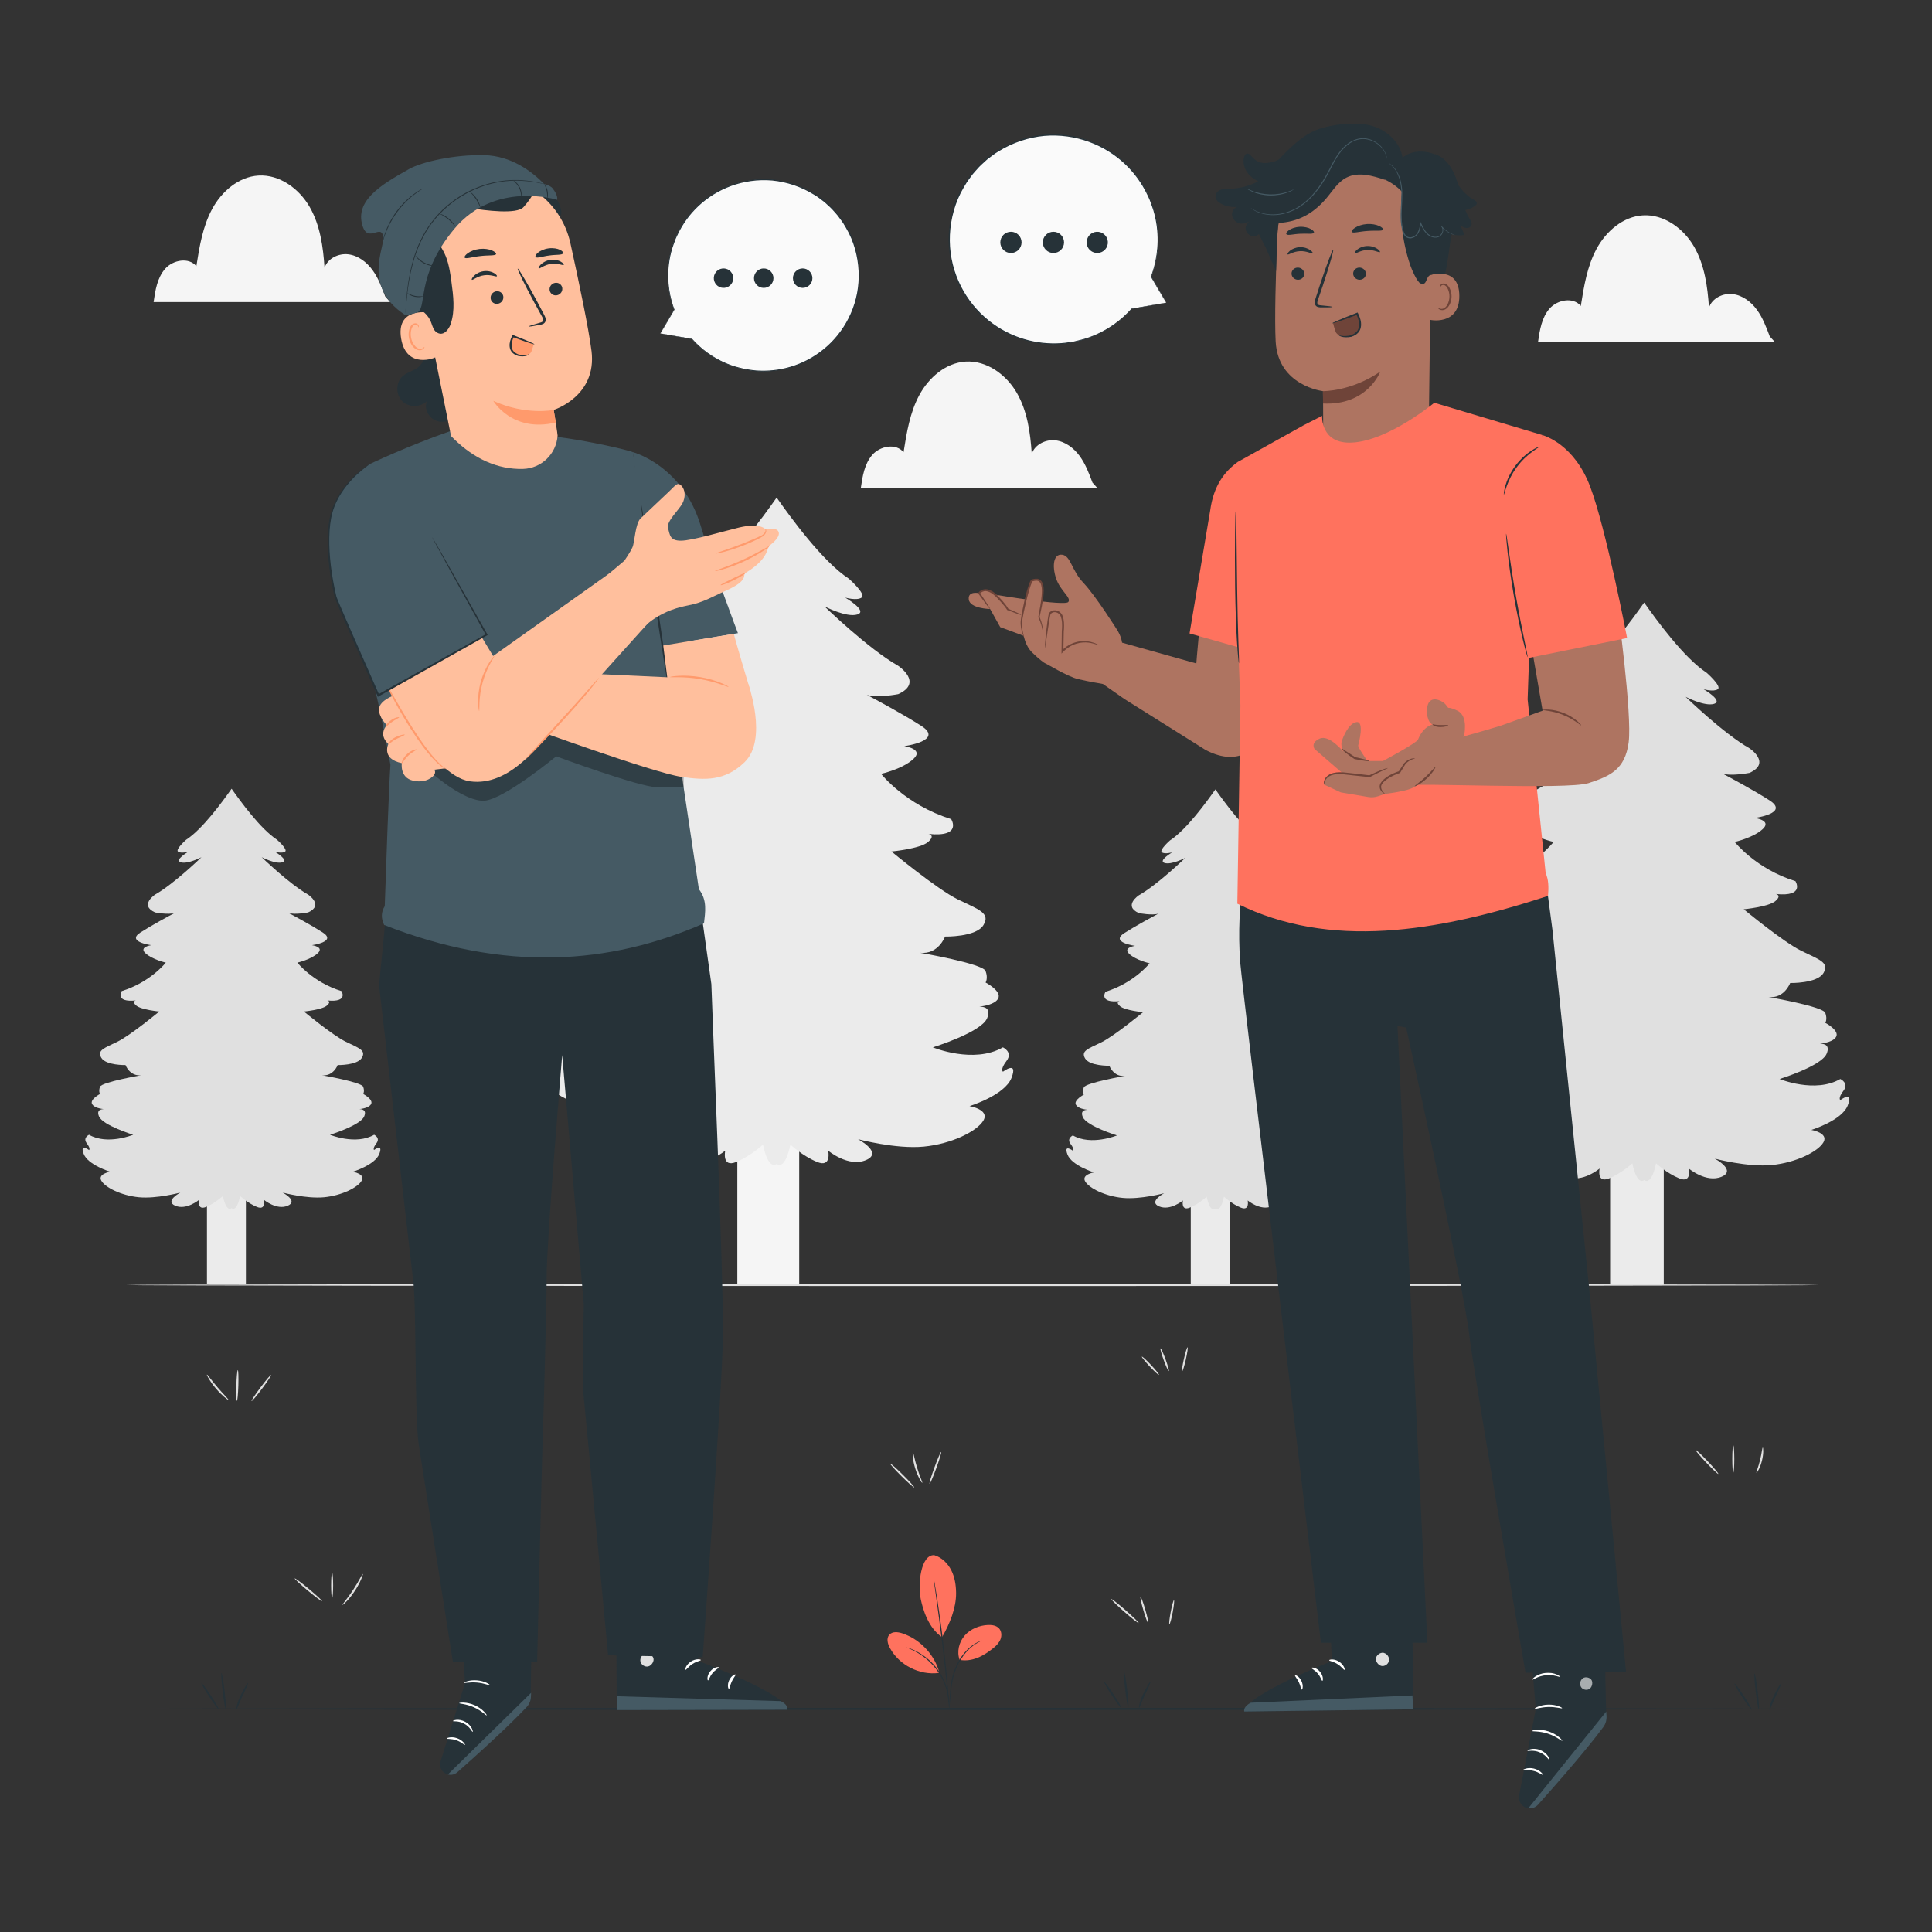 <?xml version="1.0" encoding="UTF-8"?>
<svg id="Layer_2" data-name="Layer 2" xmlns="http://www.w3.org/2000/svg" viewBox="0 0 1000 1000">
  <rect x="0" y="0" width="1000" height="1000" fill="#333333" stroke="none"/>
  <defs>
    <style>
      .cls-1 {
        fill: #ff725e;
      }

      .cls-1, .cls-2, .cls-3, .cls-4, .cls-5, .cls-6, .cls-7, .cls-8, .cls-9, .cls-10, .cls-11, .cls-12, .cls-13, .cls-14 {
        stroke-width: 0px;
      }

      .cls-2 {
        isolation: isolate;
        opacity: .3;
      }

      .cls-2, .cls-4 {
        fill: #000;
      }

      .cls-3 {
        fill: #ff9a6c;
      }

      .cls-5 {
        fill: #e0e0e0;
      }

      .cls-6 {
        fill: #455a64;
      }

      .cls-7 {
        fill: #f5f5f5;
      }

      .cls-8 {
        fill: #ebebeb;
      }

      .cls-15 {
        opacity: .6;
      }

      .cls-9 {
        fill: #263238;
      }

      .cls-10 {
        fill: #ffbf9d;
      }

      .cls-11 {
        fill: #fafafa;
      }

      .cls-12 {
        fill: #6f4439;
      }

      .cls-13 {
        fill: #fff;
      }

      .cls-14 {
        fill: #ae7461;
      }
    </style>
  </defs>
  <g id="Background_Complete" data-name="Background Complete">
    <path class="cls-7" d="M916.01,174.1c-1.79-4.78-3.62-9.63-6.63-13.75-3.01-4.12-7.41-7.5-12.48-8.12-5.07-.62-10.68,2.11-12.33,6.95-.73-10.89-2.27-22.06-7.72-31.51-5.45-9.45-15.62-16.88-26.51-16.21-10.27.63-19.06,8.26-23.95,17.31-4.89,9.05-6.56,19.44-8.17,29.6-3.89-4.78-12.11-3.27-16.17,1.36-4.06,4.63-5.09,11.11-5.96,17.21h122.48l-2.56-2.83Z"/>
    <path class="cls-7" d="M565.47,249.8c-1.79-4.78-3.62-9.63-6.63-13.75-3.01-4.12-7.41-7.5-12.48-8.12-5.07-.62-10.68,2.11-12.33,6.95-.73-10.89-2.27-22.06-7.72-31.51-5.45-9.45-15.62-16.88-26.51-16.21-10.27.63-19.06,8.26-23.95,17.31-4.89,9.05-6.56,19.44-8.17,29.6-3.89-4.78-12.11-3.27-16.17,1.36-4.06,4.63-5.09,11.11-5.96,17.21h122.48l-2.56-2.83Z"/>
    <path class="cls-7" d="M199.42,153.51c-1.79-4.78-3.62-9.63-6.63-13.75-3.01-4.12-7.41-7.5-12.48-8.12-5.07-.62-10.68,2.11-12.33,6.95-.73-10.89-2.27-22.06-7.72-31.51-5.45-9.45-15.62-16.88-26.51-16.21-10.27.63-19.06,8.26-23.95,17.31s-6.56,19.44-8.17,29.6c-3.89-4.78-12.11-3.27-16.17,1.36s-5.09,11.11-5.96,17.21h122.48l-2.55-2.83Z"/>
    <g>
      <rect class="cls-7" x="381.64" y="555.04" width="32.03" height="110.1"/>
      <path class="cls-8" d="M519.1,554.68s-1.58-1.05,1.89-5.59c3.47-4.54-1.89-6.99-1.89-6.99-15.14,8.74-36.26,0-36.26,0,0,0,24.91-7.69,28.07-15.03,2.35-5.48-1.8-6.09-4.05-6.05,2.54-.27,8.05-1.17,9.73-4.09,2.21-3.85-6.46-8.39-6.46-8.39,0,0,1.42-2.1,0-5.94-1.42-3.85-33.9-9.44-33.9-9.44,9.46,1.05,12.93-8.39,12.93-8.39,0,0,16.08.35,19.87-5.94,3.78-6.29-2.52-8.04-13.25-13.28-10.72-5.24-34.37-24.81-34.37-24.81,0,0,14.82-1.4,18.92-4.89s.32-4.19.32-4.19c17.66,1.75,11.67-7.69,11.67-7.69-23.65-7.34-36.26-23.42-36.26-23.42,0,0,11.04-2.45,16.71-7.69s-4.73-6.64-4.73-6.64c0,0,20.81-2.8,8.83-10.49-9.11-5.85-23.68-13.71-28.21-16.07,4.96,1.82,16.23-.36,16.23-.36,13.25-5.94,0-14.68,0-14.68-15.45-8.74-38.15-30.76-38.15-30.76,0,0,11.35,5.94,17.03,4.19s-6.31-8.74-6.31-8.74c0,0,5.99,1.75,8.51,0s-6.62-9.79-6.62-9.79c-13.59-8.83-30.35-32.01-37.36-41.97-7.01,9.96-23.77,33.14-37.36,41.97,0,0-9.14,8.04-6.62,9.79,2.52,1.75,8.51,0,8.51,0,0,0-11.98,6.99-6.31,8.74,5.68,1.75,17.03-4.19,17.03-4.19,0,0-22.7,22.02-38.15,30.76,0,0-13.25,8.74,0,14.68,0,0,11.26,2.18,16.22.36-4.53,2.36-19.1,10.22-28.21,16.07-11.98,7.69,8.83,10.49,8.83,10.49,0,0-10.41,1.4-4.73,6.64s16.71,7.69,16.71,7.69c0,0-12.61,16.08-36.26,23.42,0,0-5.99,9.44,11.67,7.69,0,0-3.78.7.32,4.19s18.92,4.89,18.92,4.89c0,0-23.65,19.57-34.37,24.81s-17.03,6.99-13.25,13.28c3.78,6.29,19.87,5.94,19.87,5.94,0,0,3.47,9.44,12.93,8.39,0,0-32.48,5.59-33.9,9.44-1.42,3.84,0,5.94,0,5.94,0,0-8.67,4.54-6.46,8.39,1.68,2.92,7.18,3.83,9.73,4.09-2.26-.04-6.41.56-4.05,6.05,3.15,7.34,28.07,15.03,28.07,15.03,0,0-21.13,8.74-36.26,0,0,0-5.36,2.45-1.89,6.99,3.47,4.54,1.89,5.59,1.89,5.59,0,0-7.88-5.94-4.42,3.15,3.47,9.09,21.76,14.68,21.76,14.68,0,0-10.41,1.75-7.25,7.34,3.15,5.59,16.4,12.23,30.9,13.63s34.06-3.84,34.06-3.84c0,0-13.24,6.99-4.1,10.83,9.15,3.84,19.55-4.89,19.55-4.89,0,0-1.89,8.95,5.68,5.87,7.57-3.08,13.87-9.02,13.87-9.02,0,0,2.36,13.18,7.09,10.03,4.73,3.15,7.09-10.03,7.09-10.03,0,0,6.31,5.94,13.88,9.02,7.57,3.07,5.68-5.87,5.68-5.87,0,0,10.41,8.74,19.55,4.89,9.15-3.84-4.1-10.83-4.1-10.83,0,0,19.55,5.24,34.06,3.84,14.5-1.4,27.75-8.04,30.9-13.63,3.15-5.59-7.25-7.34-7.25-7.34,0,0,18.29-5.59,21.76-14.68,3.46-9.09-4.42-3.15-4.42-3.15Z"/>
      <path class="cls-4" d="M448.04,345.68c-.17-.08-.34-.15-.49-.23.18.05.34.13.49.23Z"/>
    </g>
    <g>
      <rect class="cls-8" x="107.12" y="595.49" width="20.16" height="69.3"/>
      <path class="cls-5" d="M193.65,595.27s-.99-.66,1.19-3.52c2.18-2.86-1.19-4.4-1.19-4.4-9.53,5.5-22.83,0-22.83,0,0,0,15.68-4.84,17.66-9.46,1.48-3.45-1.13-3.83-2.55-3.81,1.6-.17,5.07-.73,6.12-2.57,1.39-2.42-4.07-5.28-4.07-5.28,0,0,.89-1.32,0-3.74s-21.34-5.94-21.34-5.94c5.95.66,8.14-5.28,8.14-5.28,0,0,10.12.22,12.5-3.74,2.38-3.96-1.59-5.06-8.34-8.36-6.75-3.3-21.64-15.62-21.64-15.62,0,0,9.33-.88,11.91-3.08,2.58-2.2.2-2.64.2-2.64,11.12,1.1,7.34-4.84,7.34-4.84-14.89-4.62-22.83-14.74-22.83-14.74,0,0,6.95-1.54,10.52-4.84s-2.98-4.18-2.98-4.18c0,0,13.1-1.76,5.56-6.6-5.73-3.68-14.91-8.63-17.76-10.12,3.13,1.15,10.21-.23,10.21-.23,8.34-3.74,0-9.24,0-9.24-9.73-5.5-24.02-19.36-24.02-19.36,0,0,7.15,3.74,10.72,2.64,3.57-1.1-3.97-5.5-3.97-5.5,0,0,3.77,1.1,5.36,0s-4.17-6.16-4.17-6.16c-8.56-5.56-19.1-20.15-23.52-26.42-4.41,6.27-14.96,20.86-23.52,26.42,0,0-5.76,5.06-4.17,6.16,1.59,1.1,5.36,0,5.36,0,0,0-7.54,4.4-3.97,5.5,3.57,1.1,10.72-2.64,10.72-2.64,0,0-14.29,13.86-24.02,19.36,0,0-8.34,5.5,0,9.24,0,0,7.09,1.37,10.21.23-2.85,1.49-12.02,6.44-17.76,10.12-7.54,4.84,5.56,6.6,5.56,6.6,0,0-6.55.88-2.98,4.18,3.57,3.3,10.52,4.84,10.52,4.84,0,0-7.94,10.12-22.83,14.74,0,0-3.77,5.94,7.34,4.84,0,0-2.38.44.2,2.64s11.91,3.08,11.91,3.08c0,0-14.89,12.32-21.64,15.62s-10.72,4.4-8.34,8.36c2.38,3.96,12.51,3.74,12.51,3.74,0,0,2.18,5.94,8.14,5.28,0,0-20.45,3.52-21.34,5.94s0,3.74,0,3.74c0,0-5.46,2.86-4.07,5.28,1.06,1.84,4.52,2.41,6.12,2.57-1.42-.03-4.03.36-2.55,3.81,1.99,4.62,17.66,9.46,17.66,9.46,0,0-13.3,5.5-22.83,0,0,0-3.37,1.54-1.19,4.4,2.18,2.86,1.19,3.52,1.19,3.52,0,0-4.96-3.74-2.78,1.98,2.18,5.72,13.7,9.24,13.7,9.24,0,0-6.55,1.1-4.57,4.62,1.99,3.52,10.32,7.7,19.45,8.58,9.13.88,21.44-2.42,21.44-2.42,0,0-8.34,4.4-2.58,6.82s12.31-3.08,12.31-3.08c0,0-1.19,5.63,3.57,3.7,4.76-1.94,8.73-5.67,8.73-5.67,0,0,1.49,8.3,4.46,6.31,2.98,1.99,4.46-6.31,4.46-6.31,0,0,3.97,3.74,8.73,5.67,4.76,1.93,3.57-3.7,3.57-3.7,0,0,6.55,5.5,12.31,3.08s-2.58-6.82-2.58-6.82c0,0,12.31,3.3,21.44,2.42,9.13-.88,17.47-5.06,19.45-8.58s-4.57-4.62-4.57-4.62c0,0,11.51-3.52,13.7-9.24,2.18-5.72-2.78-1.98-2.78-1.98Z"/>
      <path class="cls-4" d="M148.92,463.72c-.11-.05-.21-.1-.31-.14.11.03.21.08.31.14Z"/>
    </g>
    <g>
      <rect class="cls-8" x="616.33" y="595.84" width="20.16" height="69.3"/>
      <path class="cls-5" d="M702.86,595.61s-.99-.66,1.19-3.52c2.18-2.86-1.19-4.4-1.19-4.4-9.53,5.5-22.83,0-22.83,0,0,0,15.68-4.84,17.66-9.46,1.48-3.45-1.13-3.83-2.55-3.8,1.6-.17,5.07-.73,6.12-2.57,1.39-2.42-4.07-5.28-4.07-5.28,0,0,.89-1.32,0-3.74s-21.34-5.94-21.34-5.94c5.95.66,8.14-5.28,8.14-5.28,0,0,10.12.22,12.51-3.74,2.38-3.96-1.59-5.06-8.34-8.36-6.75-3.3-21.64-15.62-21.64-15.62,0,0,9.33-.88,11.91-3.08s.2-2.64.2-2.64c11.12,1.1,7.34-4.84,7.34-4.84-14.89-4.62-22.83-14.74-22.83-14.74,0,0,6.95-1.54,10.52-4.84s-2.98-4.18-2.98-4.18c0,0,13.1-1.76,5.56-6.6-5.73-3.68-14.91-8.63-17.76-10.12,3.13,1.15,10.21-.23,10.21-.23,8.34-3.74,0-9.24,0-9.24-9.73-5.5-24.02-19.36-24.02-19.36,0,0,7.15,3.74,10.72,2.64,3.57-1.1-3.97-5.5-3.97-5.5,0,0,3.77,1.1,5.36,0,1.59-1.1-4.17-6.16-4.17-6.16-8.56-5.56-19.1-20.15-23.52-26.42-4.41,6.27-14.96,20.86-23.52,26.42,0,0-5.76,5.06-4.17,6.16,1.59,1.1,5.36,0,5.36,0,0,0-7.54,4.4-3.97,5.5,3.57,1.1,10.72-2.64,10.72-2.64,0,0-14.29,13.86-24.02,19.36,0,0-8.34,5.5,0,9.24,0,0,7.09,1.37,10.21.23-2.85,1.49-12.02,6.44-17.76,10.12-7.54,4.84,5.56,6.6,5.56,6.6,0,0-6.55.88-2.98,4.18,3.57,3.3,10.52,4.84,10.52,4.84,0,0-7.94,10.12-22.83,14.74,0,0-3.77,5.94,7.34,4.84,0,0-2.38.44.2,2.64s11.91,3.08,11.91,3.08c0,0-14.89,12.32-21.64,15.62-6.75,3.3-10.72,4.4-8.34,8.36,2.38,3.96,12.51,3.74,12.51,3.74,0,0,2.18,5.94,8.14,5.28,0,0-20.45,3.52-21.34,5.94-.89,2.42,0,3.74,0,3.74,0,0-5.46,2.86-4.07,5.28,1.06,1.84,4.52,2.41,6.12,2.57-1.42-.03-4.03.36-2.55,3.8,1.99,4.62,17.66,9.46,17.66,9.46,0,0-13.3,5.5-22.83,0,0,0-3.37,1.54-1.19,4.4,2.18,2.86,1.19,3.52,1.19,3.52,0,0-4.96-3.74-2.78,1.98,2.18,5.72,13.7,9.24,13.7,9.24,0,0-6.55,1.1-4.57,4.62,1.99,3.52,10.32,7.7,19.45,8.58,9.13.88,21.44-2.42,21.44-2.42,0,0-8.34,4.4-2.58,6.82,5.76,2.42,12.31-3.08,12.31-3.08,0,0-1.19,5.63,3.57,3.7,4.76-1.94,8.73-5.67,8.73-5.67,0,0,1.49,8.3,4.46,6.31,2.98,1.99,4.46-6.31,4.46-6.31,0,0,3.97,3.74,8.73,5.67,4.76,1.93,3.57-3.7,3.57-3.7,0,0,6.55,5.5,12.31,3.08,5.76-2.42-2.58-6.82-2.58-6.82,0,0,12.31,3.3,21.44,2.42,9.13-.88,17.47-5.06,19.45-8.58s-4.57-4.62-4.57-4.62c0,0,11.51-3.52,13.7-9.24,2.19-5.72-2.78-1.98-2.78-1.98Z"/>
      <path class="cls-4" d="M658.13,464.06c-.11-.05-.21-.1-.31-.14.11.03.22.08.31.14Z"/>
    </g>
    <g>
      <rect class="cls-8" x="833.4" y="569.71" width="27.76" height="95.43"/>
      <path class="cls-5" d="M952.55,569.39s-1.37-.91,1.64-4.85-1.64-6.06-1.64-6.06c-13.12,7.57-31.43,0-31.43,0,0,0,21.59-6.66,24.32-13.03,2.04-4.75-1.56-5.28-3.51-5.24,2.2-.23,6.98-1.01,8.43-3.54,1.91-3.33-5.6-7.27-5.6-7.27,0,0,1.23-1.82,0-5.15-1.23-3.33-29.38-8.18-29.38-8.18,8.2.91,11.21-7.27,11.21-7.27,0,0,13.94.3,17.22-5.15,3.28-5.45-2.19-6.97-11.48-11.51-9.29-4.54-29.79-21.51-29.79-21.51,0,0,12.85-1.21,16.4-4.24,3.55-3.03.27-3.64.27-3.64,15.31,1.52,10.11-6.66,10.11-6.66-20.5-6.36-31.43-20.3-31.43-20.3,0,0,9.57-2.12,14.49-6.66,4.92-4.54-4.1-5.76-4.1-5.76,0,0,18.04-2.42,7.65-9.09-7.89-5.07-20.52-11.88-24.45-13.93,4.3,1.58,14.06-.31,14.06-.31,11.48-5.15,0-12.72,0-12.72-13.39-7.57-33.07-26.66-33.07-26.66,0,0,9.84,5.15,14.76,3.64,4.92-1.52-5.47-7.57-5.47-7.57,0,0,5.19,1.52,7.38,0s-5.74-8.48-5.74-8.48c-11.78-7.66-26.31-27.75-32.38-36.38-6.08,8.63-20.6,28.72-32.38,36.38,0,0-7.93,6.97-5.74,8.48,2.19,1.52,7.38,0,7.38,0,0,0-10.39,6.06-5.47,7.57,4.92,1.52,14.76-3.64,14.76-3.64,0,0-19.68,19.08-33.07,26.66,0,0-11.48,7.57,0,12.72,0,0,9.76,1.89,14.06.31-3.93,2.05-16.56,8.86-24.45,13.93-10.39,6.66,7.65,9.09,7.65,9.09,0,0-9.02,1.21-4.1,5.76s14.49,6.66,14.49,6.66c0,0-10.93,13.94-31.43,20.3,0,0-5.19,8.18,10.11,6.66,0,0-3.28.6.27,3.64,3.55,3.03,16.4,4.24,16.4,4.24,0,0-20.5,16.96-29.79,21.51-9.29,4.54-14.76,6.06-11.48,11.51,3.28,5.45,17.22,5.15,17.22,5.15,0,0,3.01,8.18,11.21,7.27,0,0-28.15,4.85-29.38,8.18-1.23,3.33,0,5.15,0,5.15,0,0-7.52,3.94-5.6,7.27,1.46,2.53,6.23,3.32,8.43,3.54-1.95-.04-5.55.49-3.51,5.24,2.73,6.36,24.33,13.03,24.33,13.03,0,0-18.31,7.57-31.43,0,0,0-4.65,2.12-1.64,6.06,3.01,3.94,1.64,4.85,1.64,4.85,0,0-6.83-5.15-3.83,2.73,3,7.88,18.86,12.72,18.86,12.72,0,0-9.02,1.52-6.29,6.36,2.73,4.85,14.21,10.6,26.79,11.82,12.57,1.21,29.52-3.33,29.52-3.33,0,0-11.48,6.06-3.55,9.39,7.93,3.33,16.95-4.24,16.95-4.24,0,0-1.64,7.75,4.92,5.09,6.56-2.67,12.03-7.81,12.03-7.81,0,0,2.05,11.43,6.14,8.69,4.1,2.73,6.14-8.69,6.14-8.69,0,0,5.47,5.15,12.03,7.81,6.56,2.66,4.92-5.09,4.92-5.09,0,0,9.02,7.57,16.95,4.24,7.93-3.33-3.55-9.39-3.55-9.39,0,0,16.95,4.54,29.52,3.33,12.57-1.21,24.05-6.97,26.79-11.82,2.73-4.85-6.29-6.36-6.29-6.36,0,0,15.85-4.85,18.86-12.72,3-7.88-3.84-2.73-3.84-2.73Z"/>
      <path class="cls-4" d="M890.96,388.24c-.15-.07-.29-.13-.43-.2.15.04.3.11.43.2Z"/>
    </g>
    <path class="cls-5" d="M941.72,665.14c0,.29-196.26.52-438.3.52s-438.35-.23-438.35-.52,196.22-.52,438.35-.52,438.3.23,438.3.52Z"/>
    <g>
      <path class="cls-5" d="M473.21,769.9c-.2.2-3.15-2.39-6.58-5.8-3.43-3.41-6.06-6.33-5.85-6.53.2-.2,3.15,2.39,6.58,5.8,3.43,3.4,6.05,6.33,5.85,6.53Z"/>
      <path class="cls-5" d="M477.37,767.52c-.23.14-2.31-3.08-3.68-7.56-1.39-4.48-1.46-8.31-1.19-8.32.3-.03.83,3.66,2.18,8.02,1.32,4.37,2.96,7.72,2.69,7.87Z"/>
      <path class="cls-5" d="M487.14,751.54c.27.1-.86,3.86-2.52,8.41s-3.22,8.16-3.49,8.06c-.27-.1.86-3.86,2.52-8.41s3.22-8.16,3.49-8.06Z"/>
    </g>
    <g>
      <path class="cls-5" d="M118.21,724.54c-.17.21-3.31-2.13-6.42-5.79-3.13-3.65-4.93-7.12-4.7-7.26.26-.16,2.42,3.01,5.49,6.58,3.05,3.59,5.83,6.23,5.63,6.46Z"/>
      <path class="cls-5" d="M122.61,725.09c-.29,0-.41-3.58-.28-7.98.13-4.4.47-7.96.76-7.95s.41,3.58.28,7.98c-.13,4.4-.47,7.96-.75,7.95Z"/>
      <path class="cls-5" d="M140.3,711.69c.23.17-1.85,3.33-4.64,7.06-2.79,3.73-5.23,6.61-5.46,6.44s1.85-3.33,4.64-7.06c2.79-3.73,5.23-6.61,5.46-6.44Z"/>
    </g>
    <g>
      <path class="cls-5" d="M166.69,828.76c-.18.22-3.5-2.24-7.41-5.49-3.91-3.25-6.94-6.07-6.75-6.28.18-.22,3.5,2.24,7.41,5.49,3.91,3.25,6.94,6.06,6.75,6.28Z"/>
      <path class="cls-5" d="M171.91,827.09c-.29,0-.52-2.9-.52-6.49s.23-6.49.52-6.49.52,2.9.52,6.49-.23,6.49-.52,6.49Z"/>
      <path class="cls-5" d="M187.79,814.69c.25.09-1.15,4.25-4.12,8.74-2.95,4.51-6.21,7.45-6.39,7.25-.22-.21,2.65-3.41,5.53-7.82,2.9-4.39,4.7-8.29,4.98-8.18Z"/>
    </g>
    <g>
      <path class="cls-5" d="M599.87,711.62c-.21.19-2.36-1.76-4.8-4.36-2.44-2.61-4.25-4.88-4.05-5.07.21-.19,2.36,1.76,4.8,4.36,2.44,2.6,4.25,4.87,4.05,5.07Z"/>
      <path class="cls-5" d="M604.96,709.66c-.27.1-1.44-2.45-2.63-5.69-1.18-3.24-1.93-5.95-1.66-6.05s1.44,2.45,2.63,5.69c1.18,3.24,1.93,5.95,1.66,6.05Z"/>
      <path class="cls-5" d="M611.87,709.77c-.28-.06.13-2.89.9-6.32s1.63-6.15,1.91-6.09c.28.06-.13,2.89-.9,6.32-.78,3.43-1.63,6.15-1.91,6.09Z"/>
    </g>
    <g>
      <path class="cls-5" d="M589.36,840.06c-.19.21-3.51-2.38-7.42-5.8-3.91-3.42-6.92-6.36-6.74-6.58.19-.21,3.51,2.38,7.42,5.8,3.91,3.42,6.92,6.36,6.74,6.58Z"/>
      <path class="cls-5" d="M594.27,840c-.27.08-1.38-2.86-2.47-6.58-1.09-3.71-1.75-6.79-1.47-6.87s1.38,2.86,2.47,6.58c1.09,3.71,1.75,6.79,1.47,6.87Z"/>
      <path class="cls-5" d="M605.28,840.65c-.28-.05.02-2.87.67-6.29.65-3.42,1.41-6.15,1.69-6.1s-.02,2.87-.67,6.29c-.65,3.42-1.4,6.15-1.69,6.1Z"/>
    </g>
    <g>
      <path class="cls-5" d="M889.41,762.89c-.21.2-3.01-2.42-6.26-5.84-3.25-3.43-5.72-6.36-5.51-6.56s3.01,2.42,6.26,5.85c3.25,3.42,5.72,6.36,5.51,6.55Z"/>
      <path class="cls-5" d="M897.15,762.23c-.29,0-.52-3.17-.52-7.07s.23-7.08.52-7.08.52,3.17.52,7.08-.23,7.07-.52,7.07Z"/>
      <path class="cls-5" d="M909.14,762.33c-.27-.14.96-2.9,1.84-6.49.91-3.58,1.13-6.59,1.43-6.59.27-.01.51,3.12-.43,6.84-.92,3.72-2.61,6.37-2.84,6.23Z"/>
    </g>
  </g>
  <g id="Floor">
    <path class="cls-9" d="M941.72,884.52c0,.29-196.26.52-438.3.52s-438.35-.23-438.35-.52,196.22-.52,438.35-.52c242.04,0,438.3.23,438.3.52Z"/>
  </g>
  <g id="Plants">
    <g>
      <path class="cls-1" d="M483.54,804.94c3.88,1.14,7,4.2,8.83,7.81,1.83,3.6,2.46,7.71,2.5,11.75.08,7.82-3.33,16.14-7.28,22.89-7.19-4.86-9.92-14.56-10.99-19.56-1.69-7.91.05-23.24,6.94-22.88"/>
      <path class="cls-1" d="M496.72,859.17c-1.58-4.23-.36-9.23,2.61-12.63,2.97-3.4,7.49-5.24,12-5.45,2.08-.1,4.39.23,5.79,1.78,1.3,1.45,1.45,3.69.77,5.51-.68,1.83-2.08,3.3-3.59,4.54-5.19,4.22-10.98,7.36-17.58,6.25"/>
      <path class="cls-9" d="M491.33,883.84s-.02-.58.04-1.61c.07-1.14.15-2.61.25-4.38.27-3.67.56-8.91,2.72-14.23,2.13-5.3,5.51-9.43,8.52-11.65,1.49-1.13,2.83-1.86,3.78-2.27.47-.23.86-.34,1.12-.44.26-.09.4-.13.4-.11.06.12-2.18.82-5.06,3.13-2.89,2.26-6.15,6.33-8.24,11.55-2.12,5.21-2.47,10.39-2.84,14.04-.17,1.84-.31,3.34-.43,4.37-.13,1.03-.22,1.6-.26,1.59Z"/>
      <path class="cls-9" d="M483.24,816.72s.08.23.16.68c.1.51.21,1.16.36,1.97.31,1.71.72,4.2,1.2,7.28.97,6.15,2.18,14.67,3.32,24.1,1.13,9.44,1.96,18,2.47,24.21.26,3.1.44,5.62.55,7.35.05.82.08,1.49.11,2,.02.46.02.7,0,.7s-.06-.24-.12-.69c-.06-.52-.13-1.18-.22-1.99-.18-1.8-.43-4.29-.73-7.33-.61-6.19-1.51-14.75-2.64-24.18-1.13-9.43-2.28-17.95-3.15-24.11-.42-3.03-.77-5.51-1.02-7.3-.11-.82-.19-1.48-.26-1.99-.05-.46-.07-.7-.05-.7Z"/>
      <path class="cls-1" d="M486.07,865.25c-2.64-9.14-9.97-16.8-18.99-19.82-2.3-.77-5.21-1.1-6.8.74-1.58,1.84-.83,4.69.33,6.82,4.8,8.89,15.38,14.27,25.39,12.91"/>
      <path class="cls-9" d="M469.04,852.62s.53.12,1.45.43c.46.15,1.03.34,1.66.64.63.29,1.38.56,2.14,1,.77.41,1.63.85,2.48,1.42.88.53,1.76,1.19,2.69,1.89,1.8,1.45,3.66,3.22,5.32,5.32,1.64,2.12,2.91,4.35,3.87,6.45.45,1.07.87,2.08,1.16,3.08.34.97.54,1.91.74,2.76.23.85.28,1.64.4,2.32.12.68.15,1.28.17,1.77.05.98.06,1.51.02,1.51-.13,0-.17-2.16-.97-5.52-.22-.83-.44-1.76-.8-2.71-.3-.97-.73-1.96-1.19-3.01-.97-2.06-2.23-4.24-3.84-6.32-1.63-2.07-3.44-3.81-5.19-5.26-.9-.7-1.75-1.37-2.61-1.91-.83-.59-1.66-1.04-2.41-1.47-3.04-1.65-5.1-2.3-5.06-2.41Z"/>
    </g>
    <g>
      <path class="cls-9" d="M113.25,884.76c-.24.16-2.45-2.77-4.93-6.54-2.49-3.77-4.31-6.96-4.07-7.11s2.45,2.77,4.93,6.55c2.49,3.77,4.31,6.95,4.07,7.11Z"/>
      <path class="cls-9" d="M114.64,865.92c.28-.03,1.01,4.1,1.61,9.24.61,5.14.87,9.33.59,9.36s-1.01-4.1-1.61-9.24c-.61-5.14-.87-9.33-.59-9.36Z"/>
      <path class="cls-9" d="M128.29,871.1c.29.13-1.01,3.24-2.82,6.9-1.83,3.65-2.76,6.8-3.03,6.75-.3-.04.23-3.47,2.1-7.2,1.84-3.71,3.52-6.55,3.76-6.46Z"/>
    </g>
    <g>
      <path class="cls-9" d="M580.41,884.05c-.24.16-2.45-2.77-4.93-6.54-2.49-3.77-4.31-6.96-4.07-7.11.24-.16,2.45,2.77,4.93,6.55,2.49,3.77,4.31,6.96,4.07,7.11Z"/>
      <path class="cls-9" d="M581.8,865.21c.28-.03,1.01,4.1,1.61,9.24.61,5.14.87,9.33.59,9.36-.28.03-1-4.1-1.61-9.24-.61-5.14-.87-9.33-.59-9.36Z"/>
      <path class="cls-9" d="M595.44,870.39c.29.13-1.01,3.24-2.82,6.9-1.83,3.65-2.76,6.8-3.03,6.75-.3-.04.23-3.47,2.1-7.2,1.84-3.71,3.52-6.55,3.75-6.46Z"/>
    </g>
    <g>
      <path class="cls-9" d="M906.77,885.04c-.24.16-2.45-2.77-4.93-6.54-2.49-3.77-4.31-6.96-4.07-7.11.24-.16,2.45,2.77,4.93,6.55,2.49,3.77,4.31,6.95,4.07,7.11Z"/>
      <path class="cls-9" d="M908.16,866.2c.28-.03,1.01,4.1,1.61,9.24.61,5.14.87,9.33.59,9.36-.28.03-1.01-4.1-1.61-9.24-.61-5.14-.87-9.33-.59-9.36Z"/>
      <path class="cls-9" d="M921.81,871.38c.29.12-1.01,3.24-2.82,6.9-1.83,3.65-2.76,6.8-3.03,6.75-.3-.04.23-3.47,2.1-7.2,1.84-3.71,3.52-6.55,3.76-6.46Z"/>
    </g>
  </g>
  <g id="Speech_Bubble_2" data-name="Speech Bubble 2">
    <g>
      <g>
        <path class="cls-11" d="M603.63,156.67l-17.85,3.18c-6.41,7.24-14.84,12.86-24.77,15.86-28.57,8.63-58.74-7.56-67.39-36.17-8.65-28.61,7.51-58.81,36.08-67.44,28.57-8.63,58.74,7.56,67.39,36.17,3.61,11.95,2.88,24.16-1.25,34.98l.02-.03,7.78,13.45Z"/>
        <path class="cls-9" d="M603.63,156.67s-.15-.29-.47-.86c-.34-.6-.82-1.46-1.46-2.58-1.31-2.31-3.24-5.69-5.74-10.08-.04-.06-.12-.09-.18-.05-.02,0-.03.02-.04.04l-.02.02.23.12c2.44-6.35,4.57-15.44,3.22-26.24-.33-2.69-.9-5.46-1.71-8.26-.41-1.4-.97-2.79-1.46-4.22-.45-1.45-1.15-2.83-1.82-4.24-2.69-5.64-6.56-11.2-11.67-16.01-5.1-4.81-11.43-8.86-18.64-11.49-7.19-2.64-15.26-3.85-23.48-3.14-8.19.8-16.47,3.48-23.85,8.08-1.91,1.05-3.58,2.49-5.36,3.78-.91.63-1.65,1.46-2.49,2.18-.8.77-1.67,1.46-2.41,2.29-1.45,1.68-3.07,3.24-4.32,5.11-.66.91-1.35,1.8-1.99,2.73-.58.97-1.16,1.94-1.74,2.91-4.5,7.61-6.77,16.24-7.18,24.69-.41,8.47,1.21,16.81,4.47,24.16,3.22,7.37,7.99,13.76,13.58,18.76,5.6,5.01,12,8.64,18.51,10.89,6.51,2.26,13.12,3.13,19.29,2.95,3.1-.01,6.06-.53,8.92-.97,2.81-.72,5.55-1.29,8.07-2.27,10.17-3.71,17.36-9.76,21.97-15.02l-.08.05c5.82-1.07,10.28-1.9,13.32-2.46,1.48-.28,2.6-.49,3.38-.63.75-.15,1.12-.23,1.12-.23,0,0-.41.06-1.19.19-.79.13-1.93.33-3.44.58-3.02.52-7.47,1.28-13.25,2.27-.03,0-.06.02-.08.05-4.63,5.19-11.81,11.16-21.91,14.8-2.5.96-5.23,1.51-8.01,2.22-2.84.43-5.78.92-8.85.93-6.11.16-12.65-.72-19.1-2.97-6.44-2.24-12.77-5.84-18.29-10.81-5.53-4.95-10.23-11.27-13.4-18.56-3.21-7.27-4.8-15.52-4.4-23.88.41-8.34,2.65-16.87,7.1-24.39.57-.96,1.15-1.92,1.72-2.87.63-.92,1.31-1.8,1.96-2.7,1.24-1.85,2.83-3.39,4.27-5.05.73-.82,1.59-1.51,2.38-2.26.83-.71,1.56-1.53,2.45-2.15,1.76-1.27,3.4-2.7,5.29-3.73,7.3-4.54,15.47-7.21,23.57-8,8.12-.71,16.1.48,23.22,3.08,7.13,2.59,13.41,6.58,18.47,11.33,5.07,4.75,8.92,10.24,11.61,15.82.67,1.4,1.37,2.76,1.82,4.2.49,1.42,1.05,2.79,1.46,4.18.81,2.78,1.39,5.53,1.73,8.19,1.38,10.71-.67,19.75-3.05,26.09-.03.07,0,.15.08.17.06.02.12,0,.16-.05l.02-.03h-.22c2.54,4.31,4.49,7.63,5.83,9.91.66,1.12,1.17,1.98,1.53,2.58.34.58.54.89.54.89Z"/>
      </g>
      <g>
        <path class="cls-9" d="M528.76,125.46c0-3.04-2.46-5.5-5.5-5.5s-5.5,2.46-5.5,5.5,2.46,5.5,5.5,5.5c3.03,0,5.5-2.46,5.5-5.5Z"/>
        <path class="cls-9" d="M550.75,125.46c0-3.04-2.46-5.5-5.5-5.5s-5.5,2.46-5.5,5.5,2.46,5.5,5.5,5.5c3.03,0,5.5-2.46,5.5-5.5Z"/>
        <path class="cls-9" d="M572.69,128.21c1.52-2.63.62-5.99-2.01-7.51-2.63-1.52-5.99-.62-7.51,2.01-1.52,2.63-.62,5.99,2.01,7.51,2.63,1.52,5.99.62,7.51-2.01Z"/>
      </g>
    </g>
  </g>
  <g id="Speech_Bubbles_1" data-name="Speech Bubbles 1">
    <g>
      <g>
        <path class="cls-11" d="M341.79,172.59l16.36,2.91c5.88,6.64,13.6,11.78,22.71,14.54,26.19,7.91,53.84-6.93,61.77-33.16,7.93-26.23-6.88-53.9-33.07-61.82-26.19-7.91-53.84,6.93-61.77,33.16-3.31,10.95-2.64,22.15,1.15,32.06l-.02-.02-7.13,12.33Z"/>
        <path class="cls-9" d="M341.79,172.59s.14-.26.43-.79c.31-.55.75-1.33,1.33-2.36,1.2-2.12,2.97-5.22,5.26-9.24.03-.06.11-.08.17-.05.02,0,.03.02.04.04l.02.02-.21.12c-2.24-5.82-4.19-14.15-2.95-24.05.3-2.46.83-5,1.57-7.58.37-1.29.88-2.55,1.33-3.87.41-1.33,1.06-2.59,1.67-3.89,2.47-5.17,6.01-10.27,10.7-14.68,4.67-4.41,10.48-8.12,17.08-10.53,6.59-2.42,13.99-3.53,21.52-2.88,7.51.73,15.09,3.2,21.87,7.4,1.76.96,3.28,2.28,4.91,3.46.83.58,1.51,1.33,2.28,2,.73.7,1.53,1.34,2.21,2.1,1.33,1.54,2.81,2.97,3.96,4.69.6.83,1.24,1.65,1.82,2.5.53.89,1.06,1.78,1.59,2.67,4.13,6.97,6.2,14.89,6.58,22.63.37,7.76-1.11,15.41-4.09,22.15-2.95,6.76-7.32,12.61-12.45,17.19-5.13,4.59-11,7.92-16.96,9.98-5.97,2.07-12.03,2.87-17.68,2.7-2.84-.01-5.56-.48-8.18-.89-2.57-.66-5.09-1.18-7.4-2.08-9.32-3.4-15.91-8.95-20.14-13.76l.08.04c-5.33-.98-9.43-1.74-12.21-2.25-1.35-.25-2.39-.45-3.1-.58-.7-.13-1.03-.21-1.03-.21,0,0,.38.05,1.09.17.73.12,1.77.3,3.15.53,2.77.47,6.84,1.17,12.15,2.08.03,0,.06.02.08.04,4.24,4.76,10.82,10.23,20.08,13.56,2.29.88,4.79,1.38,7.34,2.03,2.6.39,5.29.85,8.11.85,5.61.15,11.6-.66,17.5-2.72,5.9-2.05,11.7-5.36,16.77-9.91,5.07-4.54,9.37-10.33,12.29-17.02,2.95-6.66,4.4-14.22,4.03-21.89-.37-7.65-2.43-15.47-6.51-22.35-.53-.88-1.05-1.76-1.57-2.63-.58-.84-1.2-1.65-1.8-2.47-1.13-1.69-2.6-3.11-3.91-4.63-.67-.75-1.46-1.38-2.18-2.07-.76-.65-1.43-1.41-2.25-1.97-1.61-1.17-3.11-2.48-4.85-3.42-6.69-4.16-14.18-6.6-21.6-7.33-7.44-.65-14.75.44-21.28,2.82-6.54,2.38-12.29,6.04-16.92,10.39-4.65,4.35-8.18,9.39-10.64,14.5-.61,1.28-1.26,2.53-1.67,3.85-.45,1.3-.96,2.56-1.34,3.83-.75,2.55-1.27,5.07-1.58,7.51-1.27,9.82.61,18.1,2.8,23.91.02.06,0,.13-.07.16-.05.02-.11,0-.14-.04l-.02-.02h.21c-2.33,3.95-4.12,7-5.35,9.08-.61,1.03-1.08,1.82-1.4,2.36-.32.53-.5.81-.5.81Z"/>
      </g>
      <g>
        <path class="cls-9" d="M410.42,143.98c0-2.78,2.26-5.04,5.04-5.04s5.04,2.26,5.04,5.04-2.26,5.04-5.04,5.04-5.04-2.26-5.04-5.04Z"/>
        <path class="cls-9" d="M390.26,143.98c0-2.78,2.26-5.04,5.04-5.04s5.04,2.26,5.04,5.04-2.26,5.04-5.04,5.04-5.04-2.26-5.04-5.04Z"/>
        <path class="cls-9" d="M370.14,146.5c-1.39-2.41-.57-5.49,1.84-6.88,2.41-1.39,5.49-.57,6.88,1.84,1.39,2.41.57,5.49-1.84,6.88s-5.49.57-6.88-1.84Z"/>
      </g>
    </g>
  </g>
  <g id="Character_2" data-name="Character 2">
    <g>
      <g>
        <g>
          <path class="cls-9" d="M687.21,814.09l2.2,45.69s-45.01,17.61-45.41,26.1l87.42-1.14-.55-71.34-43.66.69Z"/>
          <path class="cls-5" d="M716.39,855.59c1.7.45,2.89,2.36,2.52,4.1s-2.28,2.99-3.98,2.57c-1.71-.42-3.21-2.67-2.65-4.36.56-1.69,2.88-3.03,4.44-2.21"/>
          <path class="cls-6" d="M731.41,884.74l-.33-7.19-83.69,3.78s-3.87,1.77-3.39,4.55l87.42-1.14Z"/>
          <path class="cls-13" d="M687.99,859.35c.02.43,2.16.6,4.27,1.97,2.15,1.31,3.26,3.17,3.65,2.99.39-.09-.28-2.67-2.87-4.28-2.58-1.63-5.15-1.08-5.05-.68Z"/>
          <path class="cls-13" d="M678.87,863.32c-.09.42,1.77,1.13,3.24,2.95,1.53,1.77,1.92,3.75,2.34,3.72.4.06.66-2.48-1.21-4.7-1.85-2.24-4.37-2.39-4.37-1.97Z"/>
          <path class="cls-13" d="M673.8,874.53c.39.09.96-2.09-.17-4.44-1.11-2.37-3.13-3.28-3.31-2.92-.24.36,1.07,1.62,1.97,3.57.94,1.93,1.09,3.76,1.51,3.79Z"/>
          <path class="cls-13" d="M688.62,848.88c.18.39,2.13-.23,4.55-.1,2.42.09,4.31.88,4.52.51.24-.32-1.61-1.9-4.46-2.02-2.85-.14-4.83,1.27-4.62,1.6Z"/>
        </g>
        <g>
          <path class="cls-9" d="M790.21,829.37l4.73,55.14-8.64,44.71c-.62,3.22,1.57,6.31,4.78,6.72h0c1.8.23,3.58-.42,4.8-1.78,7.79-8.62,36.3-40.5,35.73-44.51-.66-4.65-1.19-58.5-1.19-58.5l-40.22-1.78Z"/>
          <path class="cls-6" d="M791.08,935.93l40.3-50.02.15,2.34c.13,2.02-.45,4.03-1.64,5.65-3.2,4.35-12.27,16.15-33.84,40.24-1.26,1.4-3.13,2.08-4.97,1.79h0Z"/>
          <g class="cls-15">
            <path class="cls-13" d="M819.09,868.83c-1.3,1.05-1.61,3.17-.64,4.53.98,1.36,3.1,1.71,4.42.68,1.32-1.02,1.77-3.56.65-4.8-1.12-1.24-3.63-1.51-4.67-.19"/>
          </g>
          <path class="cls-13" d="M801.99,910.99c-.3.17-1.71-2.64-5.04-3.98-3.29-1.45-6.25-.47-6.34-.81-.06-.13.6-.61,1.87-.87,1.25-.27,3.1-.21,4.93.56,1.83.77,3.18,2.06,3.87,3.15.7,1.09.84,1.9.71,1.96Z"/>
          <path class="cls-13" d="M798.59,918.64c-.24.26-2.1-1.43-4.97-2.06-2.85-.7-5.25-.01-5.36-.35-.17-.27,2.37-1.61,5.62-.83,3.26.74,4.97,3.08,4.7,3.24Z"/>
          <path class="cls-13" d="M808.61,901.04c-.24.28-3.09-2.32-7.46-3.71-4.35-1.45-8.16-1.02-8.19-1.38-.11-.29,3.89-1.32,8.56.23,4.68,1.5,7.34,4.69,7.09,4.86Z"/>
          <path class="cls-13" d="M808.55,884.16c-.12.34-3.21-.74-7.13-.63-3.92.06-6.96,1.27-7.1.93-.17-.26,2.86-2.08,7.07-2.15,4.21-.11,7.31,1.57,7.16,1.84Z"/>
          <path class="cls-13" d="M807.56,867.94c-.15.33-3.29-1.31-7.41-.85-4.13.37-6.89,2.6-7.1,2.31-.1-.11.45-.84,1.66-1.66,1.2-.82,3.1-1.63,5.32-1.86,2.22-.22,4.24.2,5.57.77,1.34.56,2.02,1.17,1.95,1.3Z"/>
          <path class="cls-13" d="M800.06,863.99c-.07,0-.24-.73-.21-2.08.04-1.34.29-3.34,1.29-5.58.52-1.07,1.05-2.42,2.52-3.25.73-.42,1.87-.35,2.56.34.68.67.94,1.56,1.02,2.44.16,3.51-2.58,7.09-6.44,7.85-3.87.69-7.55-1.34-9.28-4.27-.39-.76-.68-1.71-.32-2.67.36-.97,1.44-1.41,2.23-1.33,1.63.14,2.71,1.02,3.7,1.66,1.97,1.41,3.23,2.94,3.98,4.05.75,1.12,1.02,1.82.96,1.85-.18.16-1.55-2.62-5.41-5.19-.97-.59-2.09-1.33-3.26-1.36-.57-.02-1.04.24-1.22.72-.18.46-.02,1.14.31,1.74,1.46,2.39,4.83,4.24,8.09,3.61,3.25-.6,5.66-3.76,5.56-6.58-.04-.68-.26-1.35-.64-1.73-.38-.37-.92-.45-1.41-.21-1.03.5-1.67,1.71-2.19,2.71-2.04,4.2-1.6,7.32-1.85,7.29Z"/>
        </g>
        <path class="cls-9" d="M646.16,440.39s-6.63,26.06-4.22,57.8c.93,12.28,41.76,352.1,41.76,352.1h55.12l-15.49-319.38,4.51.99s30.09,136.22,32.55,158.27c2.21,19.82,29.23,175.64,29.23,175.64l52.01-.59-19.35-201.12-18.73-182.78-7.05-53.21-150.33,12.27Z"/>
      </g>
      <g>
        <g>
          <g>
            <path class="cls-14" d="M739.53,222.17l1.18-96.75c1.08-24.06-12.03-44.74-36.1-45.15l-2.23.09c-22.41.93-40.37,18.9-41.25,41.32-.82,20.86-1.45,43.91-.85,55.06,1.24,23.08,24.48,25.71,24.48,25.71.05,0,.14,14.05.13,20.83l-5.42,15.84,19-4.63,41.07-12.33Z"/>
            <path class="cls-12" d="M684.75,202.46s14.59.25,29.69-10.13c0,0-6.52,17.66-29.64,16.53l-.06-6.4Z"/>
            <path class="cls-9" d="M668.5,141.61c0,1.74,1.5,3.17,3.32,3.2,1.82.02,3.29-1.37,3.27-3.11,0-1.74-1.49-3.18-3.31-3.2-1.82-.02-3.29,1.37-3.28,3.12Z"/>
            <path class="cls-9" d="M666.46,131.68c.43.41,2.85-1.54,6.4-1.68,3.54-.19,6.22,1.53,6.59,1.08.18-.2-.27-.96-1.43-1.74-1.15-.78-3.09-1.5-5.3-1.4-2.21.11-4.03.99-5.07,1.87-1.06.88-1.39,1.68-1.18,1.86Z"/>
            <path class="cls-9" d="M700.4,141.61c0,1.74,1.5,3.17,3.32,3.2,1.82.02,3.29-1.37,3.27-3.11,0-1.74-1.5-3.17-3.31-3.2-1.82-.02-3.29,1.37-3.28,3.11Z"/>
            <path class="cls-9" d="M701.27,131.07c.43.41,2.85-1.54,6.4-1.68,3.54-.19,6.22,1.53,6.59,1.08.18-.2-.26-.96-1.44-1.74-1.15-.78-3.09-1.5-5.3-1.4-2.21.11-4.03.99-5.07,1.87-1.06.88-1.39,1.68-1.19,1.86Z"/>
            <path class="cls-9" d="M689.67,158.86c0-.2-2.21-.49-5.81-.8-.91-.06-1.78-.2-1.95-.81-.24-.64.1-1.64.49-2.71.76-2.23,1.56-4.56,2.39-7.01,3.31-9.98,5.67-18.16,5.27-18.29-.4-.13-3.42,7.85-6.73,17.82-.8,2.46-1.56,4.8-2.28,7.05-.3,1.05-.84,2.24-.32,3.58.27.67.96,1.13,1.55,1.26.59.15,1.1.14,1.55.15,3.6.05,5.83-.03,5.84-.23Z"/>
            <path class="cls-9" d="M699.66,120.02c.52.89,3.92-.21,8.11-.47,4.18-.35,7.71.24,8.09-.71.17-.45-.57-1.24-2.08-1.91-1.49-.67-3.77-1.15-6.28-.97-2.51.19-4.69.99-6.07,1.87-1.39.88-2.01,1.77-1.78,2.19Z"/>
            <path class="cls-9" d="M665.86,121.26c.76.79,3.63-.13,7.1-.26,3.47-.23,6.43.37,7.09-.49.29-.42-.2-1.21-1.51-1.94-1.29-.73-3.42-1.29-5.81-1.17-2.39.13-4.44.91-5.62,1.77-1.21.86-1.59,1.7-1.25,2.09Z"/>
            <path class="cls-14" d="M739.53,142.6c.39-.19,15.67-5.35,15.82,10.46.15,15.8-15.75,12.69-15.78,12.24-.03-.45-.04-22.7-.04-22.7Z"/>
            <path class="cls-12" d="M744.33,159.27c.07-.05.28.19.74.4.46.2,1.24.34,2.06.02,1.66-.63,3.04-3.29,3.1-6.14.03-1.44-.29-2.8-.81-3.94-.49-1.15-1.25-1.95-2.09-2.09-.84-.18-1.43.32-1.62.77-.21.44-.1.76-.19.79-.04.04-.34-.26-.22-.92.06-.32.24-.69.61-1,.38-.31.93-.48,1.52-.42,1.22.07,2.33,1.18,2.9,2.42.64,1.24,1.03,2.78,1,4.4-.07,3.19-1.67,6.18-3.95,6.86-1.11.3-2.04-.03-2.52-.39-.49-.38-.58-.74-.53-.76Z"/>
          </g>
          <g>
            <path class="cls-9" d="M629.23,100.9c.24-.93.91-1.71,1.73-2.21,1.8-1.09,3.89-.97,5.9-1.03,5.01-.14,9.97-1.48,14.42-3.8-1.57-.77-3.03-1.72-4.29-2.94-2.58-2.52-4.1-6.4-2.97-9.83.21-.64.58-1.32,1.22-1.53,1.02-.33,1.93.67,2.66,1.46,2.38,2.6,4.57,3.71,8.08,3.31,2.18-.25,4.28-.76,5.99-1.84.07-.07.13-.15.2-.22.81-.86,1.6-1.68,2.39-2.47,0,0,0,0,0,0h0c5.88-5.96,10.94-10.11,16.18-12.28,7.68-3.2,20.57-4.6,28.64-2.58,8.07,2.02,15.37,8.47,16.58,16.69,4.47-3.87,11.24-3.91,16.76-1.76l.14-.06c6.14,2.11,9.69,8.54,11.57,14.76.1.34.19.68.29,1.03,2.11,3.26,4.95,6.04,8.33,7.95.6.34,1.28.75,1.36,1.43.08.67-.48,1.24-1.03,1.64-1.46,1.07-3.16,1.78-4.93,2.11.58,1.48,1.25,2.91,2.08,4.28.7,1.16,1.54,2.55.95,3.78-.46.95-1.65,1.35-2.69,1.21-1.04-.14-1.97-.71-2.86-1.26.7,1.63,1.4,3.25,2.1,4.88-2.21.41-4.5.26-6.66-.37-1.23,5.85-2.09,16.67-3.55,20.64-4.19.12-5.22-.32-7.33.4-2.73.94-1.63,5.77-5.2,4.43-1.82-.68-4.68-7.52-5.31-9.36-4.17-12.21-5.65-25.32-4.34-38.15-2.56-2.67-5.65-4.85-9.03-6.36l.28.24c-6.49-2.17-13.82-4.3-19.92-1.19-4.73,2.41-7.47,7.37-10.98,11.35-6.65,7.54-14.24,11.61-24.28,12.16-.83,6.99-.97,18.4-1.23,24.92l-5.71-12.97v.05c-.46-.76-.84-1.53-1.21-2.29l-.13-.23v-.03c-.58-1.23-1.14-2.47-1.87-3.68-.02.02-.04.04-.06.06-3.49,3.15-8.74-1.55-6.01-5.37.54-.76,1.2-1.44,1.94-2-1.59,1.53-3.99,2.28-6.11,1.66-2.12-.62-3.79-2.75-3.63-4.95.11-1.51,1.17-2.86,2.52-3.47-2.85.25-5.77-.34-8.27-1.72-1.64-.91-3.25-2.42-2.72-4.47Z"/>
            <path class="cls-6" d="M718.72,84.38c-.05.06.98.6,2.34,2.1,1.35,1.49,2.89,4.09,3.64,7.64.38,1.77.63,3.74.66,5.87.03,2.13-.11,4.41-.25,6.82-.13,2.41-.27,4.95-.09,7.59.09,1.32.27,2.66.57,3.99.31,1.32.67,2.74,1.68,3.86.8.91,2.13,1.31,3.28,1.06,1.15-.22,2.18-.84,2.92-1.69,1.47-1.75,1.81-3.96,2.16-5.91l-.48.07c.81,1.74,1.65,3.45,2.87,4.81,1.2,1.37,2.86,2.27,4.53,2.4.83.07,1.67-.08,2.38-.44.72-.36,1.25-.97,1.6-1.61.34-.65.51-1.37.47-2.05-.05-.69-.32-1.33-.76-1.79l-.24.22c1.81,2.01,3.7,3.08,5.01,3.67.66.3,1.19.47,1.55.58.36.1.55.14.55.13,0-.02-.18-.09-.52-.22-.35-.14-.86-.34-1.5-.65-1.27-.63-3.11-1.73-4.84-3.73l-.24.22c.79.82.85,2.26.19,3.44-.33.58-.81,1.12-1.45,1.43-.63.32-1.4.44-2.16.38-1.54-.13-3.08-.98-4.2-2.28-1.15-1.3-1.96-2.97-2.76-4.71l-.34-.74-.14.8c-.35,1.94-.72,4.06-2.06,5.64-.66.76-1.6,1.33-2.61,1.51-1.01.21-2.08-.12-2.79-.9-.88-.97-1.25-2.32-1.55-3.61-.3-1.31-.47-2.62-.56-3.91-.19-2.6-.06-5.12.06-7.52.12-2.4.25-4.7.2-6.85-.04-2.16-.32-4.16-.73-5.95-.81-3.6-2.43-6.23-3.86-7.7-1.44-1.49-2.5-1.96-2.5-1.96Z"/>
            <path class="cls-6" d="M647.42,107.69s.06.06.19.16c.16.11.35.25.58.41.26.19.58.4.99.62.4.22.86.5,1.42.72,2.16,1,5.62,1.97,9.92,1.67,4.26-.29,9.37-1.86,13.9-5.31,4.58-3.38,8.58-8.32,11.84-13.96,1.65-2.82,2.99-5.71,4.47-8.38,1.47-2.67,3.1-5.14,5.09-7.1,1.96-1.97,4.25-3.43,6.62-4.12,1.18-.36,2.37-.46,3.51-.44,1.14.05,2.23.27,3.23.58,2,.65,3.62,1.73,4.86,2.85,1.24,1.13,2.07,2.33,2.65,3.36,1.07,2.11,1.15,3.48,1.23,3.46,0,0,0-.08-.02-.24-.03-.19-.07-.42-.12-.71-.12-.62-.4-1.51-.91-2.6-.56-1.06-1.38-2.3-2.63-3.48-1.24-1.17-2.89-2.3-4.94-2.99-1.03-.34-2.14-.58-3.33-.63-1.18-.03-2.43.06-3.65.43-2.46.69-4.83,2.19-6.84,4.2-2.04,2-3.71,4.51-5.2,7.2-1.5,2.69-2.84,5.57-4.47,8.36-3.23,5.6-7.17,10.49-11.66,13.83-4.45,3.43-9.43,5-13.63,5.33-4.23.35-7.65-.56-9.81-1.48-2.18-.94-3.22-1.79-3.26-1.72Z"/>
            <path class="cls-6" d="M645.2,97.55s.28.23.83.57c.55.35,1.4.77,2.47,1.22,1.07.46,2.4.88,3.9,1.23,1.51.32,3.2.56,4.98.6,1.79.03,3.48-.14,5-.4,1.52-.29,2.86-.66,3.95-1.07,1.09-.4,1.95-.79,2.52-1.12.57-.31.88-.5.86-.53-.05-.09-1.31.58-3.5,1.29-1.09.36-2.42.69-3.91.94-1.5.23-3.16.37-4.91.35-1.75-.05-3.4-.26-4.89-.55-1.48-.32-2.8-.7-3.87-1.1-2.15-.8-3.4-1.52-3.45-1.43Z"/>
          </g>
        </g>
        <path class="cls-12" d="M690,167.16c.28,0,12.46-4.77,12.46-4.77,0,0,3.53,7.05-.74,10.28-4.27,3.24-9.46,1.2-10.29-.74-.83-1.93-1.43-4.78-1.43-4.78Z"/>
        <path class="cls-9" d="M692.74,173.29c.07-.09.58.36,1.71.54,1.11.21,2.81.18,4.76-.28h-.03c1.28-.49,2.72-1.25,3.56-2.64.84-1.39.91-3.29.45-5.13-.27-1.11-.68-2.2-1.18-3.14l.62.22c-3.7,1.39-6.95,2.57-9.29,3.37-2.34.8-3.77,1.23-3.81,1.11-.04-.12,1.3-.75,3.58-1.72s5.48-2.27,9.16-3.7l.41-.16.21.38c.58,1.06,1.01,2.18,1.31,3.4.51,1.99.43,4.21-.62,5.88-1.07,1.67-2.75,2.46-4.14,2.92h-.02s-.01,0-.01,0c-2.11.4-3.88.3-5.06-.06-1.2-.35-1.65-.97-1.6-.99Z"/>
      </g>
      <g>
        <path class="cls-14" d="M582.25,361.97l41.7,26.17c15.03,7.93,25.9,2.19,29.52-10.52l-.38-46.56s-26.47-14.09-30.51-14.71c-1.34-.2-3.36,27.05-3.36,27.05l-40.15-11.24-10.15,20.52,13.31,9.29Z"/>
        <g>
          <path class="cls-14" d="M578.63,326.67c-.26-.45-11.48-18.27-17.82-24.95-6.34-6.68-6.51-13.98-11.02-14.59s-5.34,5.74-3.17,12.25c2.17,6.51,8.01,9.85,6.34,12.19-1.67,2.34-37.81-3.76-37.81-3.76,0,0-4.67-4.78-8.35-.77,0,0-5.83-1.39-5.38,3.14.48,4.85,11.06,5.04,11.06,5.04l5.24,9.38,12.2,4.51s.74,5.18,4.38,8.68c3.64,3.51,6.31,5.49,6.81,5.59.5.09,11.35,6.77,16.86,8.11,5.51,1.33,12.86,2.51,12.86,2.51l10.02-20.04s.21-3.06-2.21-7.28Z"/>
          <g>
            <path class="cls-14" d="M530.05,329.79s-1.81-4.52-1.37-8.35c.44-3.83,4.05-20.79,5.69-21.11,1.64-.33,4.48-1.31,5.25,3.28.77,4.59-1.86,15.46-1.86,15.71s1.7,3.32,2,7.37"/>
            <path class="cls-12" d="M539.76,326.69c-.09,0-.17-.85-.54-2.35-.19-.75-.46-1.65-.85-2.67-.2-.51-.42-1.05-.68-1.61l-.2-.45c-.12-.21-.03-.57-.01-.66.06-.33.13-.66.19-1,.52-2.73,1.14-5.98,1.47-9.61.14-1.8.27-3.74-.23-5.55-.26-.89-.71-1.73-1.46-2.05-.76-.34-1.74-.16-2.78.08-.19-.09-.43.41-.65.84-.21.45-.39.92-.56,1.4-.34.96-.63,1.93-.91,2.88-.55,1.91-1.02,3.78-1.45,5.57-.84,3.57-1.55,6.81-2.01,9.53-.42,2.68.11,4.92.4,6.42.34,1.51.61,2.33.54,2.35-.06.03-.46-.75-.93-2.25-.42-1.49-1.08-3.75-.74-6.62.37-2.79,1-6.04,1.8-9.65.41-1.8.86-3.69,1.4-5.63.27-.97.57-1.96.91-2.95.17-.5.36-1,.6-1.5.12-.25.24-.5.42-.77.08-.12.2-.27.36-.41.09-.07.26-.15.39-.19l.19-.04c1-.21,2.22-.52,3.4,0,1.19.54,1.74,1.72,2.02,2.71.55,2.08.37,4.08.2,5.92-.39,3.7-1.08,6.96-1.7,9.68-.08.34-.15.67-.23.99-.03.22-.08.2-.03.29l.17.43c.24.58.45,1.15.62,1.68.35,1.07.57,2.01.7,2.78.26,1.55.2,2.43.15,2.43Z"/>
          </g>
          <path class="cls-12" d="M568.94,334.02c-.07.18-1.98-.92-5.55-1.41-1.77-.2-3.97-.16-6.31.58-2.32.69-4.8,2.14-6.8,4.21l-.86.9.02-1.22c.05-3.23.1-6.74.15-10.41h0s0-.05,0-.05c.03-.36.06-.74.09-1.13.12-2.17.08-4.37-.56-6.22-.57-1.82-2.59-2.86-4.18-2.26-.39.14-.74.36-.98.63-.24.24-.3.63-.42,1.08-.2.87-.34,1.75-.48,2.58-.26,1.67-.5,3.25-.72,4.71-.4,2.73-.74,5.01-1.01,6.83-.25,1.61-.44,2.51-.52,2.49-.06-.02,0-.91.12-2.54.13-1.63.36-3.98.68-6.88.17-1.45.36-3.04.6-4.74.12-.85.25-1.73.44-2.65.04-.23.12-.47.17-.71.08-.27.23-.55.41-.77.37-.44.86-.74,1.37-.94,1.04-.37,2.25-.29,3.26.24,1,.53,1.82,1.48,2.19,2.56.75,2.13.76,4.38.65,6.64-.03.41-.07.81-.1,1.19v-.05c-.07,3.67-.15,7.18-.22,10.41l-.84-.33c2.23-2.26,4.81-3.67,7.29-4.36,2.48-.71,4.79-.68,6.62-.38.92.15,1.73.34,2.41.6.69.21,1.27.43,1.71.66.9.43,1.37.68,1.34.73Z"/>
          <path class="cls-12" d="M528.61,318.28c-.07.16-2.88-.83-7.19-2.5l-.12-.05-.09-.15c-.74-1.21-1.85-2.54-3.05-3.88-1.22-1.33-2.56-2.82-4.08-4.05-1.16-.92-2.46-1.59-3.75-1.7-1.27-.09-2.48.52-3.17,1.35v-.53c1.66,2.46,3.03,4.55,3.96,6.03.93,1.48,1.43,2.36,1.35,2.42s-.73-.72-1.79-2.11-2.53-3.4-4.26-5.81l-.19-.27.2-.26c.88-1.15,2.35-1.89,3.96-1.82,1.6.11,3.08.89,4.33,1.88,1.66,1.35,2.94,2.82,4.18,4.21,1.21,1.42,2.27,2.74,3.05,4.15l-.21-.19c4.24,1.84,6.94,3.11,6.87,3.27Z"/>
        </g>
      </g>
      <path class="cls-1" d="M640.61,239.13c-6.89,5.09-12.47,12.21-14.24,25.24l-10.66,63.49,30.36,8.6,10.51-72.17-15.97-25.15Z"/>
      <g>
        <path class="cls-1" d="M674.6,220.2l-33.99,18.93c-2.86,18.96,1.43,126,1.43,126l-1.59,102.63c47.65,23.58,102.57,14.96,160.81-4.03.38-4.44.29-8.57-1.22-11.75l-9.34-89.97s2.41-69.53,2.41-70.83,5.21-66,5.21-66l-55.93-16.71s-23.71,19.68-42.63,20.62c-16.32.82-15.45-13.84-15.45-13.84l-9.72,4.94Z"/>
        <path class="cls-9" d="M639.63,264.44c.07,0,.14,1.1.2,3.1.04,2.18.1,5.03.17,8.47.09,7.32.21,17.11.34,27.92.15,10.9.39,20.77.64,27.91.12,3.43.22,6.27.3,8.46.07,2,.08,3.1,0,3.11-.07,0-.21-1.09-.41-3.08-.19-1.99-.42-4.88-.63-8.45-.44-7.14-.79-17.02-.94-27.93-.15-10.91-.12-20.78-.04-27.93.06-3.43.12-6.28.16-8.47.06-2,.13-3.1.2-3.1Z"/>
      </g>
      <g>
        <path class="cls-14" d="M733.99,382.78c-.72,1.82-18.19,11.12-18.19,11.12h-7.97s-5.11-7.07-4.81-8.12c.3-1.05,3.31-12.63-.9-12.03-4.21.6-7.07,8.1-7.67,10.06s.75,5.12.75,5.12c0,0-7.22-8.87-12.18-6.61-4.96,2.26-2.56,5.41-2.56,5.41l14.43,12.48s-9.77-1.2-9.62,5.86l8.72,4.06,14.22,2.41c1.72.29,3.48.15,5.13-.42l3.48-1.2s8.44-.94,13.1-2.59c4.66-1.65,9.55-7.08,9.55-7.08l18.26-20.13s2.56-10.37-3.31-13.23c-5.86-2.86-3.91-.15-5.86-2.86-1.96-2.71-9.53-6.04-9.92,2.1-.31,6.31,2.41,7.82,2.86,7.82.45,0-4.66.6-7.52,7.82Z"/>
        <path class="cls-12" d="M708.78,393.91c-.06.27-3.44-.18-7.62-1.02l-.1-.02-.08-.05c-.07-.05-.14-.09-.22-.14-3.68-2.36-6.46-4.79-6.06-5.16.09-.02.71.48,1.93,1.26,1.67,1.08,3.13,2.03,4.69,3.04.07.05.15.1.21.14l-.18-.07c4.18.86,7.47,1.76,7.42,2.03Z"/>
        <path class="cls-12" d="M732.38,392.58c0,.1-.59.15-1.55.51-.93.36-2.26,1.13-3.39,2.44l.03-.05c-.84,1.38-1.75,2.86-2.71,4.43l-.09.15-.19.06c-.93.3-1.92.69-2.89,1.14-1.78.81-3.39,1.75-4.67,2.81-1.29,1.06-2.19,2.28-2.06,3.46.08,1.17.78,2.02,1.23,2.54.47.53.78.8.74.86-.04.06-.43-.1-1.02-.57-.55-.48-1.44-1.29-1.67-2.76-.1-.72.06-1.56.49-2.29.44-.72,1.01-1.36,1.68-1.96,1.34-1.19,3.02-2.2,4.87-3.03,1.02-.46,2.02-.85,3.02-1.16l-.28.21c1.01-1.53,1.96-2.99,2.85-4.33l.02-.03h.01c1.36-1.43,2.82-2.1,3.89-2.37,1.08-.24,1.7-.12,1.69-.05Z"/>
        <path class="cls-12" d="M741.51,374.96c.08-.13.52,0,1.22.12.7.12,1.68.2,2.78.21,2.21.02,4.03-.14,4.09.14.06.27-1.75.91-4.1.89-1.17,0-2.25-.22-2.98-.54-.73-.33-1.08-.71-1.01-.82Z"/>
        <path class="cls-14" d="M757.75,381.13s9.41-2.57,19.11-5.54l21.59-7.75-6.7-38.82,45.35-15.88s7.81,56.7,5.89,71.14c-1.87,14.12-9.74,17.47-20.77,21.06-11.02,3.59-91.72-.41-92.85,1.32-1.13,1.74,10.99-15.95,10.99-15.95l17.39-9.58Z"/>
        <path class="cls-12" d="M742.96,397.02c.23.13-1.4,3.11-4.44,5.91-3.02,2.82-6.11,4.22-6.23,3.98-.15-.26,2.61-2.02,5.52-4.74,2.94-2.7,4.89-5.32,5.14-5.15Z"/>
        <path class="cls-12" d="M818.44,375.44c-.21.25-3.8-3.21-9.39-5.41-5.56-2.27-10.54-2.27-10.52-2.59-.06-.24,5.12-.73,10.91,1.63,5.81,2.3,9.21,6.24,9,6.37Z"/>
        <path class="cls-12" d="M718.37,397.53c.05.14-1.89.9-4.89,2.41-.78.39-1.6.81-2.45,1.24-.45.23-.91.46-1.37.7l-.37.18-.21.09c-.12.05-.34.08-.36.06l-.82-.08c-2.26-.24-4.69-.49-7.23-.76-1.28-.14-2.53-.29-3.74-.42-1.21-.15-2.38-.29-3.45-.29-2.16-.04-4.13.32-5.49,1.17-1.4.8-2.04,2.02-2.33,2.86-.28.87-.29,1.4-.36,1.4-.07,0-.2-.53-.03-1.5.18-.93.81-2.39,2.33-3.38,1.48-1.03,3.61-1.49,5.88-1.5,1.16-.02,2.33.1,3.52.24,1.21.13,2.45.26,3.72.4,2.53.29,4.93.58,7.18.84l.82.1c-.05.06.37-.14.55-.22.47-.22.93-.44,1.39-.65.88-.4,1.72-.78,2.52-1.13,3.11-1.34,5.15-1.87,5.19-1.74Z"/>
      </g>
      <g>
        <path class="cls-1" d="M798.34,225.19c1.3.43,16.45,4.9,24.7,26.61,8.25,21.71,19.15,78.44,19.15,78.44l-51.72,10.45-7.76-70.29,15.63-45.2Z"/>
        <path class="cls-9" d="M779.55,276.16c.07,0,.24.89.48,2.52.26,1.83.6,4.15.99,6.9.83,5.83,2.03,13.87,3.57,22.71,1.55,8.84,3.14,16.82,4.33,22.58.56,2.73,1.03,5.01,1.4,6.83.32,1.61.47,2.52.4,2.53-.07.02-.35-.85-.79-2.44-.45-1.59-1.04-3.9-1.72-6.76-1.38-5.73-3.08-13.7-4.63-22.56-1.54-8.86-2.63-16.93-3.27-22.79-.32-2.93-.55-5.3-.67-6.95-.12-1.65-.15-2.56-.08-2.56Z"/>
        <path class="cls-9" d="M796.84,231.15c.21.28-6.49,3.46-11.7,10.59-5.32,7.06-6.41,14.39-6.75,14.27-.11-.01,0-1.84.8-4.66.8-2.82,2.44-6.6,5.12-10.22,2.69-3.61,5.83-6.28,8.3-7.86,2.47-1.59,4.18-2.22,4.23-2.12Z"/>
      </g>
    </g>
  </g>
  <g id="Character_1" data-name="Character 1">
    <g>
      <g>
        <path class="cls-9" d="M237.68,824.18l3.03,46.95-12.68,40.59c-.91,2.93.84,6.01,3.82,6.73h0c1.67.4,3.42-.02,4.71-1.15,8.22-7.2,38.31-33.83,38.18-37.62-.15-4.38.84-54.51.84-54.51l-37.91-.99Z"/>
        <path class="cls-6" d="M231.85,918.45l43.05-42.25-.1,2.19c-.09,1.89-.83,3.69-2.12,5.08-3.45,3.7-13.2,13.72-35.97,33.85-1.32,1.17-3.15,1.6-4.86,1.14h0Z"/>
        <path class="cls-13" d="M244.66,896.43c-.3.13-1.34-2.63-4.35-4.22-2.96-1.68-5.84-1.08-5.89-1.4-.04-.13.63-.5,1.85-.62,1.2-.12,2.94.12,4.59,1.03,1.64.91,2.78,2.24,3.33,3.32.55,1.09.6,1.86.47,1.89Z"/>
        <path class="cls-13" d="M240.67,903.18c-.26.21-1.84-1.54-4.47-2.42-2.62-.94-4.94-.55-5.01-.88-.14-.27,2.4-1.25,5.38-.19,3,1.03,4.37,3.37,4.1,3.49Z"/>
        <path class="cls-13" d="M251.9,887.88c-.25.23-2.67-2.47-6.65-4.21-3.95-1.8-7.58-1.79-7.57-2.13-.07-.28,3.79-.82,8.04,1.09,4.26,1.87,6.44,5.11,6.19,5.25Z"/>
        <path class="cls-13" d="M253.56,872.21c-.15.3-2.95-1.02-6.65-1.32-3.7-.35-6.68.46-6.78.13-.13-.26,2.9-1.63,6.88-1.26,3.98.33,6.73,2.22,6.55,2.45Z"/>
      </g>
      <g>
        <path class="cls-9" d="M362.86,814.18l-1.54,45.5s45.73,16.85,46.27,25.29l-88.33.17-.5-71,44.11.03Z"/>
        <path class="cls-5" d="M333.99,855.91c-1.71.47-2.89,2.4-2.49,4.12s2.35,2.94,4.06,2.5c1.72-.44,3.2-2.71,2.61-4.38s-2.96-2.97-4.52-2.13"/>
        <path class="cls-6" d="M319.24,885.14l.23-7.16,84.61,2.51s3.94,1.7,3.5,4.47l-88.33.17Z"/>
        <path class="cls-13" d="M362.74,859.23c-.01.43-2.17.63-4.29,2.02-2.16,1.34-3.25,3.21-3.64,3.04-.4-.08.24-2.66,2.84-4.3,2.58-1.66,5.19-1.15,5.1-.76Z"/>
        <path class="cls-13" d="M372.02,863.04c.1.42-1.77,1.15-3.23,2.98-1.52,1.78-1.88,3.76-2.31,3.74-.4.07-.71-2.46,1.15-4.69,1.84-2.25,4.38-2.44,4.39-2.03Z"/>
        <path class="cls-13" d="M377.3,874.12c-.39.09-1-2.06.11-4.42,1.09-2.37,3.12-3.31,3.3-2.95.24.36-1.06,1.62-1.94,3.58-.92,1.93-1.04,3.75-1.47,3.79Z"/>
        <path class="cls-13" d="M361.95,848.82c-.18.39-2.16-.2-4.6-.03-2.44.12-4.34.94-4.56.57-.25-.31,1.6-1.91,4.47-2.07,2.87-.18,4.9,1.19,4.69,1.53Z"/>
      </g>
      <path class="cls-9" d="M368.2,509.35l-5.89-41.87-161.2-7.35-4.92,49.79,17.36,150.23c2.26,12.68.83,71.78,3.2,87.64.59,3.95,17.67,112.37,17.67,112.37h43.61s2.52-107.13,2.88-116.03c.36-8.89,2.05-68.73,2.05-83.99,0-18.53,8.03-114.05,8.03-114.05l11.19,129.15s-.92,39.13-.08,47.42c1.48,14.47,12.65,134.13,12.65,134.13l48.96.98s10.2-139.6,10.5-166.54c.35-31.13-6.09-179.83-6.01-181.89Z"/>
      <path class="cls-6" d="M327.55,234.01s25.92,6.85,35.24,38.45c6.72,22.79,19.16,55.25,19.16,55.25l-42.01,7.06-12.39-100.75Z"/>
      <g>
        <path class="cls-6" d="M191.56,240.12s19.2-9.21,41.85-17.1h7.22l43.62,2.75c9.8.55,36.16,5.76,43.3,8.25,0,0,12.46,81.22,14.9,97.32,2.64,17.4,5.28,35.32,5.28,35.32l14.01,93.56c4.44,5.77,3.29,11.75,2.65,17.7-48.87,21.4-103.19,25.37-165.56.84-1.58-3.31-1.66-6.57.32-9.74.64-19.04,2.07-60.43,2.94-73.17,0,0-6.87-38.69-11.89-53.54-5.99-17.72-16.03-46.23-16.02-60.85,0-13.47,17.38-41.33,17.38-41.33Z"/>
        <path class="cls-2" d="M224.68,401.11s15.9,13.89,25.98,13.33c10.08-.56,37.23-22.96,37.23-22.96,0,0,42.4,15.68,51.85,15.96s14.09.06,14.09.06v-22.2l-62.86-20.13-57.65,8.52-8.63,27.41Z"/>
        <path class="cls-9" d="M331.79,260.73c.28-.04,4.08,23.56,8.48,52.7,4.4,29.16,7.74,52.82,7.46,52.86-.28.04-4.08-23.55-8.48-52.71-4.4-29.15-7.74-52.81-7.46-52.86Z"/>
        <g>
          <path class="cls-10" d="M204.24,359.81c-.4.15-7.56,2.65-8.02,6.94s4.01,8.59,4.01,8.59c0,0-4.75,4.75.82,9.72,0,0-3.92,7.69,6.93,9.95,0,0-1.14,7.46,5.76,9.04,6.9,1.58,10.46-2.16,10.97-2.94,1.11-1.71,0-2.71,0-2.71l12.88-1.58s28.71-3.17,31.87-6.1-1.58-29.54-7.01-30.94c-5.43-1.39-49.75-3.07-58.22.03Z"/>
          <path class="cls-3" d="M215.67,387.93c.1.29-2.16,1.14-4.25,3.11-2.13,1.94-3.14,4.13-3.42,4.01-.26-.06.39-2.63,2.72-4.76,2.31-2.16,4.92-2.62,4.96-2.35Z"/>
          <path class="cls-3" d="M209.49,380.24c.11.31-2.05,1.09-4.45,2.31-2.41,1.21-3.84,2.94-4.08,2.76-.25-.12.96-2.33,3.6-3.67,2.59-1.3,4.86-1.62,4.93-1.4Z"/>
          <path class="cls-3" d="M206.57,371.28c.08.29-1.68.98-3.53,2.3-1.87,1.3-3.11,2.73-3.36,2.56-.23-.14.72-1.97,2.76-3.4,2.03-1.44,4.08-1.73,4.13-1.46Z"/>
        </g>
        <g>
          <path class="cls-10" d="M379.87,328.05c-.3.06,8.72,30.18,8.72,30.18l-39.81,9.87-3.39-17.29-2.09-16.71,36.57-6.05Z"/>
          <path class="cls-10" d="M263.72,346.32c1.37.68,84.73,4.38,84.73,4.38,0,0,30.79-1.16,38.83,3.31,0,0,10.35,28.7-1.89,40.5-10.08,9.71-20.07,9.47-32.9,7.55-14.52-2.17-78.89-25.6-78.89-25.6l-9.87-30.14Z"/>
          <path class="cls-3" d="M377.12,355.52c-.13.31-6.47-2.66-14.9-4.04-8.42-1.45-15.39-.71-15.41-1.05-.01-.12,1.71-.47,4.54-.63,2.82-.16,6.77-.06,11.04.65,4.27.72,8.03,1.91,10.65,2.99,2.62,1.07,4.14,1.96,4.08,2.07Z"/>
        </g>
        <g>
          <g>
            <path class="cls-10" d="M323.22,290.16s3.02-4.35,4.17-6.96c1.14-2.61,1.4-12.2,4.2-14.9,2.8-2.7,11.44-10.81,14.72-13.92s4.33-5.08,6.35-3.01c2.02,2.06,2.35,5.88.49,9.3-1.86,3.42-8.33,9.25-7.38,12.64s.85,6.59,6.73,6.54c5.87-.05,22.1-4.92,30.03-6.81,11.14-2.64,13.71.94,13.71.94,0,0,5.55-1.31,6.7,1.18,1.15,2.49-2.76,5.76-4.48,7.13-1.72,1.37-.34,6.88-12.65,14.29-1.61.97,2.09,3.76-10.11,9.15-6.96,3.07-11.68,6.16-19.66,7.64-16.92,3.13-24.25,12.87-24.25,12.87-.38.02-24.09-22.94-19.7-26.66,3.55-3,11.13-9.41,11.13-9.41Z"/>
            <path class="cls-3" d="M396.17,273.63s.42.3.44,1.17c.03.87-.66,2.01-1.83,2.84-2.45,1.47-5.86,3.01-9.78,4.59-3.91,1.55-7.55,2.69-10.21,3.39-2.66.7-4.34.99-4.38.86-.08-.3,6.45-2.13,14.21-5.21,3.85-1.55,7.4-3.03,9.75-4.23,1.11-.69,1.75-1.57,1.84-2.27.11-.69-.14-1.1-.04-1.13Z"/>
            <path class="cls-3" d="M398.12,282.78c.07.11-1.29,1.19-3.66,2.71-2.36,1.52-5.75,3.44-9.66,5.23-3.91,1.78-7.58,3.08-10.28,3.86-2.7.79-4.41,1.11-4.44.98-.09-.3,6.56-2.24,14.3-5.79,7.75-3.51,13.57-7.26,13.74-7Z"/>
            <path class="cls-3" d="M372.97,302.84c-.1-.26,2.75-1.68,6.28-3.42,3.54-1.72,6.42-3.08,6.56-2.84.15.25-2.54,2.04-6.1,3.77-3.55,1.75-6.62,2.76-6.73,2.49Z"/>
          </g>
          <g>
            <path class="cls-10" d="M198.83,351.99s23.76,49.53,44.42,52.42,36.36-19.61,43.67-27.89c9.39-10.62,55.52-61.78,55.52-61.78l-24.42-19.81-62.78,44.62-12-19.83-44.42,32.28Z"/>
            <path class="cls-3" d="M231.12,398.19c-.03.06-.73-.31-1.99-1.06-.67-.33-1.28-.98-2.09-1.62-.82-.64-1.64-1.48-2.53-2.41-3.6-3.73-7.86-9.49-12.08-16.13-4.2-6.65-7.65-12.89-10.03-17.45-1.19-2.28-2.11-4.15-2.73-5.45-.61-1.31-.91-2.05-.84-2.08s.48.65,1.2,1.89c.82,1.44,1.83,3.21,3.01,5.29,2.54,4.46,6.08,10.62,10.26,17.25,4.2,6.61,8.33,12.38,11.74,16.18.85.96,1.61,1.82,2.38,2.48.76.66,1.33,1.36,1.94,1.72,1.15.83,1.79,1.32,1.75,1.38Z"/>
            <path class="cls-3" d="M309.96,350.81c.06.04-.38.71-1.22,1.88-.85,1.16-2.12,2.81-3.76,4.79-3.26,3.97-7.95,9.3-13.23,15.08-5.29,5.78-10.18,10.92-13.76,14.59-1.79,1.84-3.26,3.31-4.29,4.31-1.03,1-1.63,1.53-1.68,1.48-.05-.05.45-.67,1.39-1.75,1.1-1.24,2.46-2.75,4.05-4.53,3.63-3.96,8.33-9.11,13.53-14.79,5.28-5.77,10.04-11.02,13.44-14.86,1.57-1.79,2.91-3.32,4-4.56.93-1.09,1.47-1.67,1.53-1.63Z"/>
          </g>
          <g>
            <path class="cls-6" d="M223.66,277.99c13.28,24.73,28.2,50.53,28.2,50.53l-56.02,31.42s-22-49.7-22.17-51.03c0,0-7.8-30.48-.65-47.51,5.72-13.63,18.54-21.28,18.54-21.28"/>
            <path class="cls-9" d="M191.56,240.12s-.09.09-.29.23c-.24.17-.52.37-.88.63-.77.56-1.9,1.4-3.3,2.58-2.77,2.36-6.77,6.03-10.44,11.69-1.82,2.82-3.49,6.18-4.57,10.05-1.08,3.88-1.51,8.24-1.63,12.87-.16,9.26,1.1,19.71,3.68,30.65v.05c.6,1.59,1.45,3.52,2.2,5.3.79,1.82,1.58,3.66,2.38,5.51,1.62,3.71,3.28,7.51,4.97,11.38,3.4,7.73,6.93,15.74,10.55,23.95.7,1.59,1.4,3.18,2.09,4.73l-.72-.24c20.67-11.56,39.86-22.29,56.06-31.35l-.16.59c-8.41-15.23-15.4-27.88-20.32-36.78-2.39-4.39-4.28-7.86-5.61-10.29-.61-1.15-1.09-2.05-1.45-2.72-.32-.62-.48-.94-.46-.95s.21.29.57.89c.38.65.9,1.54,1.56,2.66,1.37,2.4,3.33,5.83,5.81,10.17,5,8.86,12.09,21.44,20.63,36.59l.21.38-.38.21c-16.17,9.1-35.33,19.88-55.97,31.49l-.49.28-.23-.52c-.69-1.56-1.39-3.14-2.09-4.73-3.61-8.22-7.13-16.23-10.53-23.97-1.68-3.87-3.33-7.67-4.95-11.39-.8-1.86-1.59-3.71-2.37-5.53-.77-1.87-1.54-3.51-2.24-5.56v.05c-2.56-11.06-3.77-21.53-3.54-30.9.15-4.67.61-9.09,1.76-13.03,1.14-3.95,2.88-7.34,4.76-10.18,3.79-5.69,7.88-9.32,10.73-11.61,1.44-1.14,2.6-1.95,3.4-2.47.37-.23.68-.41.92-.57.21-.12.33-.17.34-.16Z"/>
          </g>
          <path class="cls-3" d="M248.01,368.04c-.12.01-.47-1.67-.54-4.43-.07-2.76.25-6.62,1.37-10.7,1.14-4.09,2.84-7.56,4.32-9.89,1.48-2.34,2.65-3.6,2.74-3.53.29.18-3.89,5.66-6.07,13.69-2.27,8.01-1.49,14.86-1.83,14.86Z"/>
        </g>
      </g>
      <g>
        <g>
          <path class="cls-9" d="M208.43,194.69c2.37-2.09,5.74-2.66,8.15-4.7,2.41-2.03,3.56-5.31,3.72-8.5.15-3.19-.57-6.35-1.36-9.44l25.81,33.13c-2.05,3.65-4.26,7.33-7.47,9.96-3.22,2.63-7.67,4.06-11.54,2.62s-6.5-6.32-4.72-10.12c-3.47,3.29-9.49,3.36-12.87-.03-3.38-3.39-3.32-9.76.27-12.92Z"/>
          <path class="cls-9" d="M283.02,97.95c6.26,4.67,7.29,9.33,7.54,11.83.07.73-.05,1.66-.73,1.89-.33.11-.69,0-1.03-.1-6.98-2.17-13.96-4.34-20.94-6.5"/>
          <g>
            <path class="cls-9" d="M225.16,181.44c-4.71-8.64-9.4-17.35-12.59-26.68s-4.83-19.4-3.28-29.16c.24-1.48,2.73-11.59,4.19-11.73,1.04-.1.07,9.05.77,9.86,6.61,7.67,9.96,17.83,11.1,27.99,1.14,10.16.84,19.56-.19,29.73"/>
            <path class="cls-10" d="M306.15,181.58c-1.44-11.4-6.28-34.63-10.89-55.6-4.96-22.54-26.03-37.39-48.41-34.15l-2.22.32c-23.78,4.91-32.99,28.29-27.53,52.45l16.36,81.1,1.51,1.49c10.5,10.3,22.67,15.86,35.7,15.53,9.53-.24,17.3-7.74,17.94-17.26h0c.12-.26-2.06-13.28-2.01-13.29,0,0,22.54-7,19.56-30.6Z"/>
            <path class="cls-3" d="M286.59,212.19s-14.41,2.98-31.27-4.72c0,0,9.68,16.66,32.38,11.21l-1.11-6.49Z"/>
            <path class="cls-9" d="M291.01,148.97c.31,1.77-.9,3.49-2.7,3.85-1.8.36-3.5-.77-3.81-2.54-.31-1.77.9-3.49,2.7-3.86,1.8-.36,3.51.78,3.82,2.54Z"/>
            <path class="cls-9" d="M291.8,137.1c-.35.5-3.1-1.03-6.64-.5-3.54.47-5.88,2.71-6.33,2.32-.22-.17.09-1.02,1.1-2.03,1-1,2.78-2.09,4.99-2.4,2.21-.31,4.18.25,5.36.95,1.21.7,1.69,1.43,1.51,1.66Z"/>
            <path class="cls-9" d="M260.49,153.36c.31,1.77-.9,3.49-2.7,3.85-1.8.36-3.5-.77-3.81-2.54-.31-1.77.9-3.49,2.7-3.86,1.8-.36,3.51.78,3.82,2.54Z"/>
            <path class="cls-9" d="M257.2,142.98c-.35.5-3.11-1.03-6.64-.5-3.54.47-5.88,2.71-6.33,2.32-.21-.17.09-1.02,1.11-2.03,1-1,2.78-2.09,4.99-2.4,2.21-.31,4.18.26,5.36.95,1.2.7,1.68,1.44,1.51,1.66Z"/>
            <path class="cls-9" d="M273.76,168.95c-.05-.2,2.1-.91,5.61-1.89.89-.23,1.72-.53,1.79-1.19.12-.7-.4-1.64-.98-2.65-1.16-2.11-2.38-4.33-3.65-6.65-5.11-9.48-8.94-17.34-8.56-17.54.38-.21,4.82,7.31,9.92,16.8,1.24,2.34,2.42,4.57,3.54,6.71.49,1,1.24,2.11.97,3.56-.15.73-.74,1.32-1.3,1.57-.56.27-1.06.35-1.51.44-3.56.72-5.79,1.06-5.83.85Z"/>
            <path class="cls-9" d="M256.77,131.49c-.35.99-3.93.52-8.12,1.04-4.21.43-7.59,1.68-8.15.79-.25-.43.34-1.36,1.71-2.32,1.36-.96,3.52-1.87,6.04-2.16,2.52-.28,4.83.13,6.35.77,1.54.64,2.31,1.42,2.16,1.89Z"/>
            <path class="cls-9" d="M291.44,131.17c-.61.94-3.62.55-7.08,1.07-3.48.41-6.31,1.58-7.11.83-.36-.37-.02-1.26,1.14-2.25,1.14-.98,3.16-1.95,5.54-2.27,2.39-.32,4.56.1,5.89.74,1.35.65,1.88,1.43,1.62,1.88Z"/>
            <path class="cls-10" d="M221.4,161.79c-.42-.12-16.5-2.49-13.76,13.54s17.92,9.92,17.87,9.45c-.05-.47-4.11-22.99-4.11-22.99Z"/>
            <path class="cls-3" d="M219.67,179.56c-.08-.04-.24.24-.66.54-.41.29-1.16.58-2.03.41-1.76-.33-3.62-2.77-4.19-5.64-.29-1.45-.23-2.89.08-4.14.28-1.26.88-2.21,1.69-2.51.8-.35,1.47.06,1.74.48.29.41.24.75.33.76.05.03.29-.33.05-.97-.12-.31-.37-.65-.79-.89-.43-.25-1.01-.31-1.58-.14-1.19.3-2.09,1.63-2.43,2.99-.41,1.38-.51,3.01-.18,4.64.65,3.21,2.79,5.95,5.17,6.21,1.15.1,2.02-.41,2.43-.87.42-.48.44-.85.38-.87Z"/>
            <path class="cls-9" d="M280.36,101.38c2.28-1.91-6.84-8.87-13.58-10.59-10.2-2.6-25.05-2.59-33.28,1.56-9.91,4.99-17.63,11.93-21.13,22.64-3.5,10.7-3.44,22.4-1.14,33.44.7,3.37,1.68,6.83,3.96,9.37,2.82,3.13,6.27,4.29,8.11,9.49.61,1.71,1.08,3.5,2.51,4.58,3.43,2.58,6.4-1.01,7.49-4.24,2.32-6.92,1.35-14.47.37-21.71-.7-5.14-1.44-10.4-3.72-15.04-1.25-2.52-2.93-4.81-4.04-7.4-1.11-2.59-1.58-5.68-.33-8.2.2-.41.57-.95,1.04-1.55,3.72-4.81,9.72-7.16,15.64-6.19,9.39,1.53,25.31,3.47,28.69-.33,4.87-5.46,5.71-8.59,5.71-8.59l3.72,2.77Z"/>
          </g>
          <g>
            <path class="cls-6" d="M210.4,163.15c-.35-.22-.8-.19-1.13-.41-21.73-14.53-10.14-34.6-10.86-39.98-1-7.46-7.95,3.52-10.81-6.02-3.79-12.62,8.68-20.66,24.25-29.31,6.52-3.63,23.41-7.53,38.91-7.12,13.83.36,24.45,8.36,30.82,14.85,0,0,3.39.96,4.38,2.24,3.13,4,2.4,6.02,2.4,6.02,0,0-32.23-10.11-53.21,15.05s-13.35,42.03-19.82,43.47l-4.94,1.22Z"/>
            <path class="cls-9" d="M219.25,97.39s-.41.32-1.2.81c-.39.24-.87.54-1.41.92-.54.38-1.17.78-1.81,1.3-1.33.98-2.83,2.26-4.41,3.77-1.55,1.54-3.17,3.33-4.69,5.36-1.51,2.04-2.77,4.11-3.81,6.05-1.01,1.96-1.82,3.78-2.39,5.35-.32.78-.53,1.5-.74,2.13-.22.63-.37,1.18-.5,1.63-.25.9-.41,1.4-.44,1.39-.03,0,.07-.52.27-1.44.1-.46.23-1.02.42-1.66.19-.64.38-1.38.68-2.17.54-1.6,1.32-3.45,2.32-5.44,1.03-1.97,2.29-4.07,3.82-6.14,1.54-2.05,3.18-3.85,4.77-5.39,1.61-1.52,3.15-2.78,4.51-3.73.66-.5,1.31-.89,1.87-1.25.55-.36,1.05-.64,1.46-.86.82-.44,1.27-.67,1.29-.64Z"/>
            <path class="cls-9" d="M282.45,95.44s-.1,0-.29-.05c-.21-.05-.5-.11-.85-.18-.74-.18-1.84-.4-3.26-.68-1.42-.24-3.17-.54-5.21-.74-2.04-.21-4.38-.34-6.96-.27-5.15.12-11.3,1.08-17.7,3.53-3.19,1.22-6.44,2.79-9.61,4.75-3.17,1.97-6.25,4.34-9.13,7.07-2.85,2.76-5.39,5.74-7.48,8.87-2.08,3.13-3.78,6.37-5.13,9.57-2.72,6.4-4.1,12.58-5.02,17.77-.88,5.2-1.28,9.47-1.53,12.41-.11,1.45-.2,2.59-.27,3.39-.03.37-.06.66-.07.88-.02.2-.03.3-.04.3s0-.1,0-.3c0-.22.02-.52.03-.89.03-.78.08-1.93.18-3.4.2-2.95.54-7.23,1.39-12.46.89-5.21,2.24-11.42,4.95-17.88,1.35-3.23,3.05-6.49,5.15-9.66,2.1-3.16,4.66-6.17,7.53-8.96,2.9-2.76,6.02-5.14,9.21-7.13,3.2-1.97,6.48-3.55,9.7-4.76,6.45-2.45,12.66-3.37,17.84-3.46,2.6-.05,4.94.1,6.99.34,2.05.22,3.8.55,5.22.82,1.42.31,2.51.56,3.25.77.35.1.62.17.84.23.19.06.29.09.28.1Z"/>
            <path class="cls-9" d="M219.05,153.35c.05.11-1.91.76-4.33.26-2.43-.47-4-1.82-3.92-1.9.07-.13,1.7.99,4,1.44,2.3.48,4.22.06,4.24.2Z"/>
            <path class="cls-9" d="M224.75,137.62c0,.06-.65.1-1.68-.06-1.03-.16-2.43-.56-3.83-1.33-1.4-.77-2.51-1.74-3.21-2.52-.7-.79-1.02-1.36-.98-1.39.11-.11,1.66,2.02,4.41,3.5,2.73,1.52,5.32,1.66,5.29,1.81Z"/>
            <path class="cls-9" d="M235.8,117.47c-.12.09-1.43-1.99-3.7-3.88-2.26-1.91-4.51-2.81-4.45-2.95.02-.11,2.41.61,4.74,2.58,2.35,1.95,3.51,4.2,3.41,4.24Z"/>
            <path class="cls-9" d="M248.69,107.54c-.14.05-.77-2.11-2.27-4.38-1.48-2.28-3.18-3.7-3.09-3.81.06-.1,1.95,1.2,3.47,3.55,1.54,2.34,1.99,4.62,1.88,4.64Z"/>
            <path class="cls-9" d="M269.79,102.13c-.15,0,.15-2.31-1.04-4.78-1.14-2.5-3.1-3.71-3-3.82.03-.05.55.18,1.25.77.7.58,1.56,1.57,2.16,2.85.6,1.29.82,2.58.83,3.51,0,.93-.15,1.49-.2,1.48Z"/>
            <path class="cls-9" d="M283.27,102.87c-.14-.02.14-1.76-.28-3.84-.39-2.08-1.31-3.58-1.19-3.65.08-.08,1.22,1.36,1.64,3.56.44,2.19-.07,3.97-.18,3.93Z"/>
          </g>
        </g>
        <path class="cls-3" d="M276.21,178.03c-.24,0-10.66-4.08-10.66-4.08,0,0-3.02,6.03.63,8.8,3.65,2.77,8.09,1.02,8.8-.63.71-1.65,1.23-4.09,1.23-4.09Z"/>
        <path class="cls-9" d="M273.87,183.28s-.33.57-1.36.88c-1.02.32-2.53.42-4.35.08h0s-.02,0-.02,0c-1.2-.4-2.66-1.07-3.58-2.52-.92-1.45-.98-3.38-.54-5.08.26-1.05.63-2.01,1.12-2.92l.21-.38.41.16c6.29,2.46,10.96,4.47,10.87,4.71-.09.23-4.91-1.39-11.23-3.76l.62-.22c-.42.79-.77,1.72-1,2.66-.4,1.56-.33,3.17.37,4.34.71,1.17,1.92,1.82,3,2.25h-.03c1.66.39,3.11.42,4.05.26.96-.14,1.4-.51,1.47-.43Z"/>
      </g>
    </g>
  </g>
</svg>
